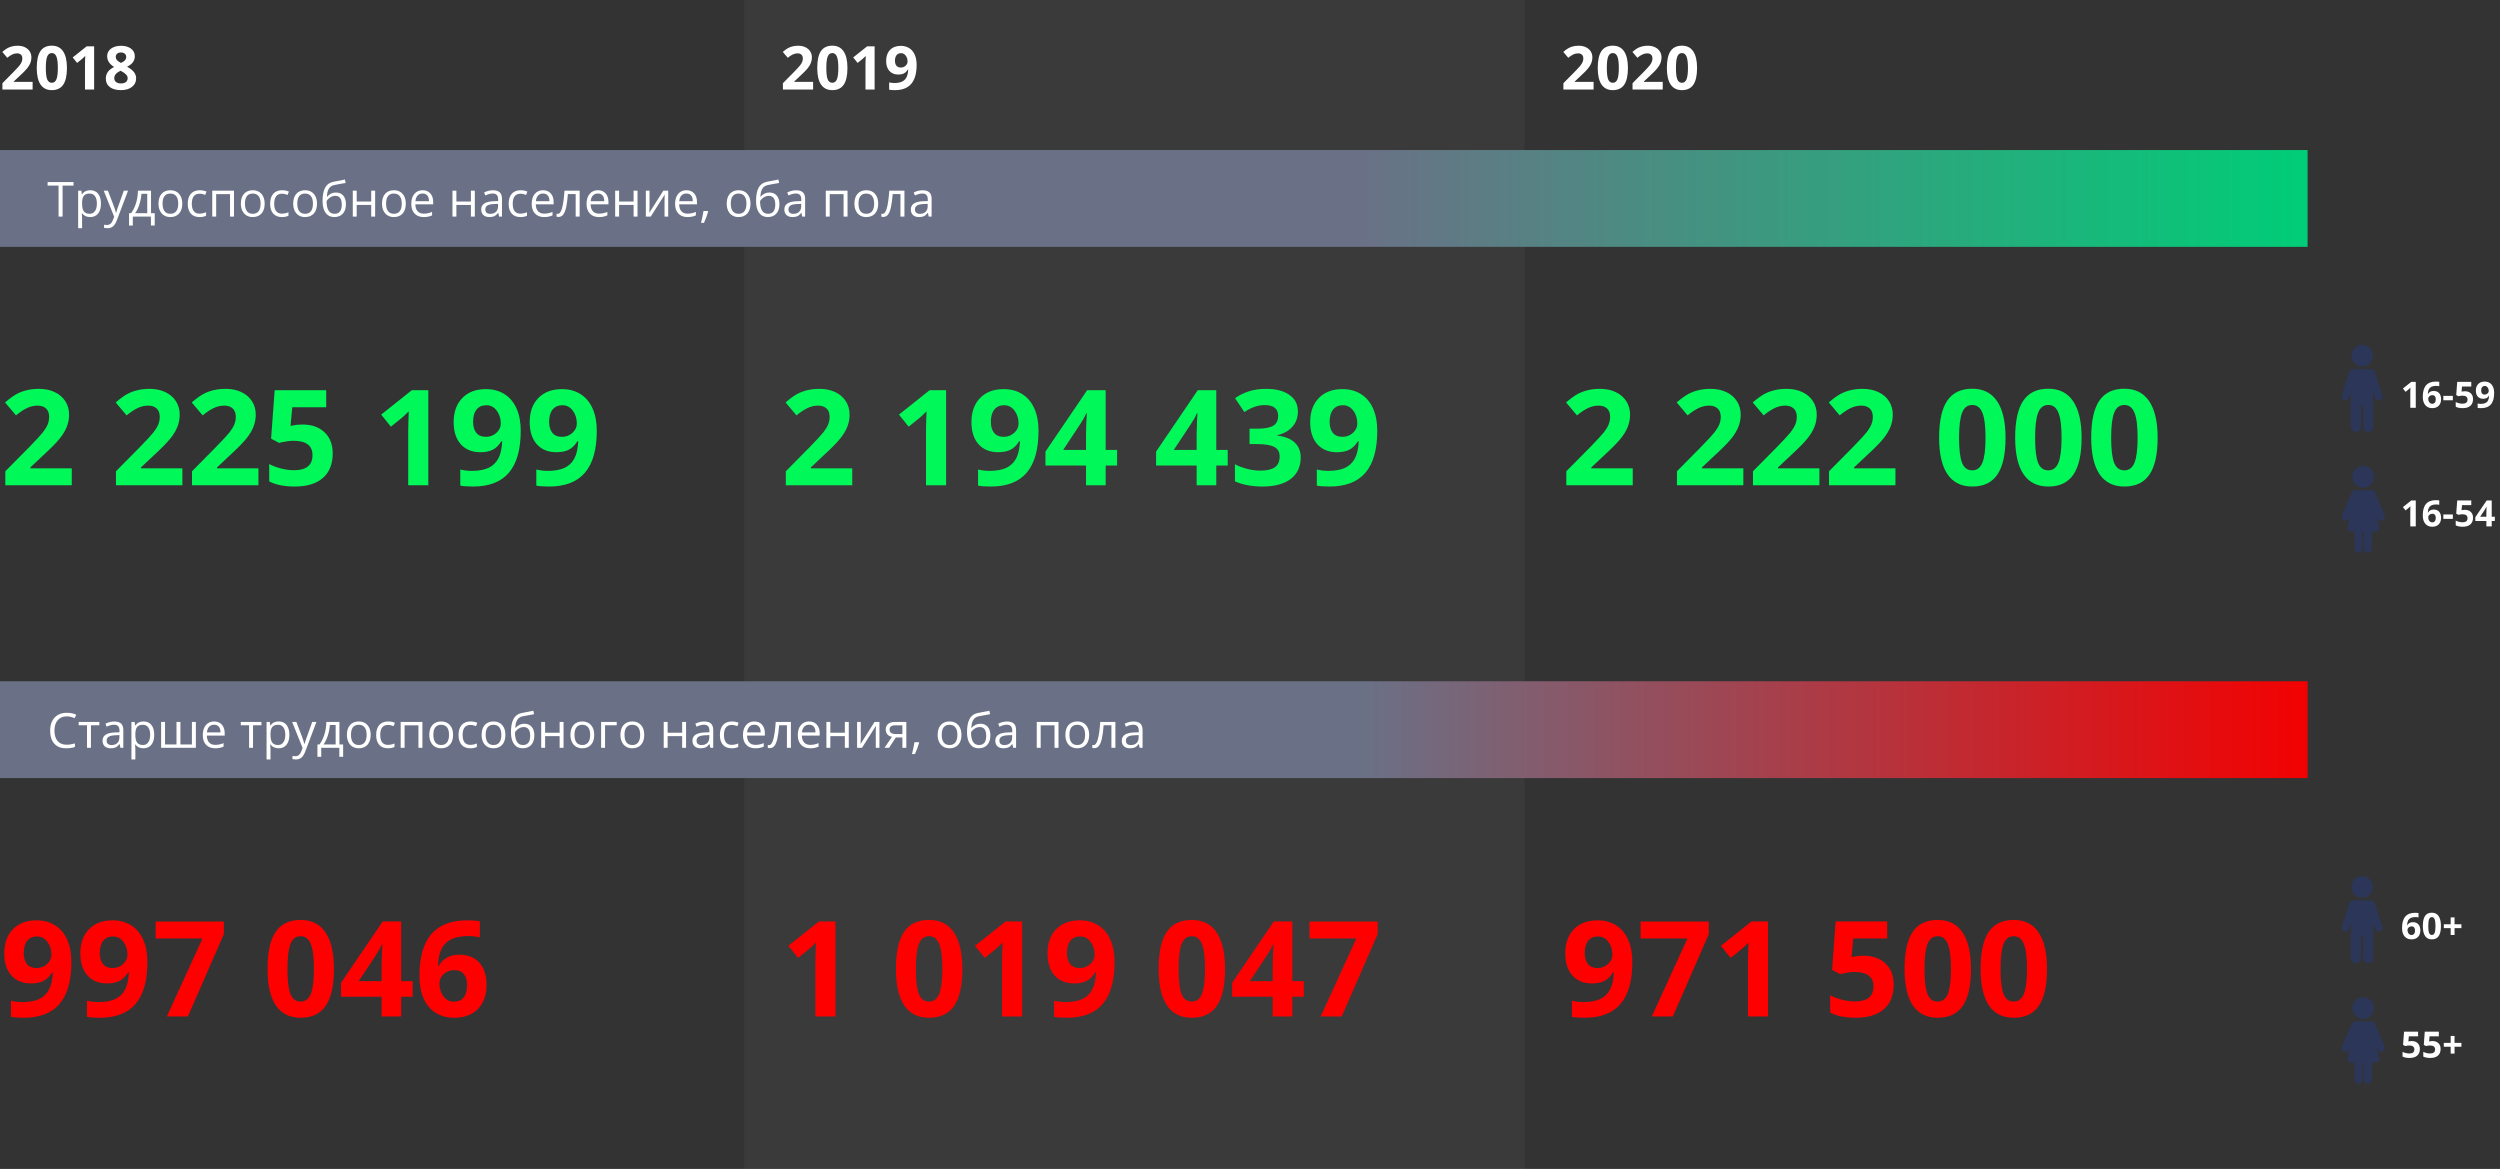 <svg width="2066" height="966" viewBox="0 0 2066 966" fill="none" xmlns="http://www.w3.org/2000/svg">
<rect x="0" y="0" width="2066" height="966" fill="#333333" stroke="none"/>
<rect x="615" width="645" height="966" fill="#C4C4C4" fill-opacity="0.05"/>
<line y1="164" x2="1907" y2="164" stroke="url(#paint0_linear)" stroke-width="80"/>
<line y1="603" x2="1907" y2="603" stroke="url(#paint1_linear)" stroke-width="80"/>
<path d="M51.715 179H48.395V153.395H39.352V150.445H60.758V153.395H51.715V179ZM74.547 179.391C73.154 179.391 71.878 179.137 70.719 178.629C69.573 178.108 68.609 177.314 67.828 176.246H67.594C67.75 177.496 67.828 178.681 67.828 179.801V188.609H64.586V157.594H67.223L67.672 160.523H67.828C68.662 159.352 69.632 158.505 70.738 157.984C71.845 157.464 73.115 157.203 74.547 157.203C77.385 157.203 79.573 158.173 81.109 160.113C82.659 162.053 83.434 164.775 83.434 168.277C83.434 171.793 82.646 174.527 81.07 176.48C79.508 178.421 77.333 179.391 74.547 179.391ZM74.078 159.957C71.891 159.957 70.309 160.562 69.332 161.773C68.356 162.984 67.854 164.911 67.828 167.555V168.277C67.828 171.285 68.329 173.44 69.332 174.742C70.335 176.031 71.943 176.676 74.156 176.676C76.005 176.676 77.451 175.927 78.492 174.43C79.547 172.932 80.074 170.868 80.074 168.238C80.074 165.569 79.547 163.525 78.492 162.105C77.451 160.673 75.979 159.957 74.078 159.957ZM85.719 157.594H89.195L93.883 169.801C94.912 172.587 95.549 174.599 95.797 175.836H95.953C96.122 175.172 96.474 174.039 97.008 172.438C97.555 170.823 99.326 165.875 102.32 157.594H105.797L96.598 181.969C95.686 184.378 94.618 186.083 93.394 187.086C92.184 188.102 90.693 188.609 88.922 188.609C87.932 188.609 86.956 188.499 85.992 188.277V185.68C86.708 185.836 87.509 185.914 88.394 185.914C90.621 185.914 92.21 184.664 93.16 182.164L94.352 179.117L85.719 157.594ZM127.867 186.402H124.723V179H109.762V186.402H106.637V176.207H108.316C110.061 173.837 111.428 171.057 112.418 167.867C113.408 164.677 113.922 161.253 113.961 157.594H124.801V176.207H127.867V186.402ZM121.676 176.207V160.152H116.871C116.702 163.043 116.142 165.973 115.191 168.941C114.254 171.897 113.082 174.319 111.676 176.207H121.676ZM150.641 168.277C150.641 171.767 149.762 174.495 148.004 176.461C146.246 178.414 143.818 179.391 140.719 179.391C138.805 179.391 137.105 178.941 135.621 178.043C134.137 177.145 132.991 175.855 132.184 174.176C131.376 172.496 130.973 170.53 130.973 168.277C130.973 164.788 131.845 162.073 133.59 160.133C135.335 158.18 137.757 157.203 140.855 157.203C143.85 157.203 146.227 158.199 147.984 160.191C149.755 162.184 150.641 164.879 150.641 168.277ZM134.332 168.277C134.332 171.012 134.879 173.095 135.973 174.527C137.066 175.96 138.674 176.676 140.797 176.676C142.919 176.676 144.527 175.966 145.621 174.547C146.728 173.115 147.281 171.025 147.281 168.277C147.281 165.556 146.728 163.492 145.621 162.086C144.527 160.667 142.906 159.957 140.758 159.957C138.635 159.957 137.034 160.654 135.953 162.047C134.872 163.44 134.332 165.517 134.332 168.277ZM164.898 179.391C161.799 179.391 159.397 178.44 157.691 176.539C155.999 174.625 155.152 171.923 155.152 168.434C155.152 164.853 156.012 162.086 157.73 160.133C159.462 158.18 161.923 157.203 165.113 157.203C166.142 157.203 167.171 157.314 168.199 157.535C169.228 157.757 170.035 158.017 170.621 158.316L169.625 161.07C168.909 160.784 168.128 160.549 167.281 160.367C166.435 160.172 165.686 160.074 165.035 160.074C160.686 160.074 158.512 162.848 158.512 168.395C158.512 171.025 159.039 173.043 160.094 174.449C161.161 175.855 162.737 176.559 164.82 176.559C166.604 176.559 168.434 176.174 170.309 175.406V178.277C168.876 179.02 167.073 179.391 164.898 179.391ZM178.648 179H175.406V157.594H193.375V179H190.094V160.406H178.648V179ZM218.727 168.277C218.727 171.767 217.848 174.495 216.09 176.461C214.332 178.414 211.904 179.391 208.805 179.391C206.891 179.391 205.191 178.941 203.707 178.043C202.223 177.145 201.077 175.855 200.27 174.176C199.462 172.496 199.059 170.53 199.059 168.277C199.059 164.788 199.931 162.073 201.676 160.133C203.421 158.18 205.842 157.203 208.941 157.203C211.936 157.203 214.312 158.199 216.07 160.191C217.841 162.184 218.727 164.879 218.727 168.277ZM202.418 168.277C202.418 171.012 202.965 173.095 204.059 174.527C205.152 175.96 206.76 176.676 208.883 176.676C211.005 176.676 212.613 175.966 213.707 174.547C214.814 173.115 215.367 171.025 215.367 168.277C215.367 165.556 214.814 163.492 213.707 162.086C212.613 160.667 210.992 159.957 208.844 159.957C206.721 159.957 205.12 160.654 204.039 162.047C202.958 163.44 202.418 165.517 202.418 168.277ZM232.984 179.391C229.885 179.391 227.483 178.44 225.777 176.539C224.085 174.625 223.238 171.923 223.238 168.434C223.238 164.853 224.098 162.086 225.816 160.133C227.548 158.18 230.009 157.203 233.199 157.203C234.228 157.203 235.257 157.314 236.285 157.535C237.314 157.757 238.121 158.017 238.707 158.316L237.711 161.07C236.995 160.784 236.214 160.549 235.367 160.367C234.521 160.172 233.772 160.074 233.121 160.074C228.772 160.074 226.598 162.848 226.598 168.395C226.598 171.025 227.125 173.043 228.18 174.449C229.247 175.855 230.823 176.559 232.906 176.559C234.69 176.559 236.52 176.174 238.395 175.406V178.277C236.962 179.02 235.159 179.391 232.984 179.391ZM261.969 168.277C261.969 171.767 261.09 174.495 259.332 176.461C257.574 178.414 255.146 179.391 252.047 179.391C250.133 179.391 248.434 178.941 246.949 178.043C245.465 177.145 244.319 175.855 243.512 174.176C242.704 172.496 242.301 170.53 242.301 168.277C242.301 164.788 243.173 162.073 244.918 160.133C246.663 158.18 249.085 157.203 252.184 157.203C255.178 157.203 257.555 158.199 259.312 160.191C261.083 162.184 261.969 164.879 261.969 168.277ZM245.66 168.277C245.66 171.012 246.207 173.095 247.301 174.527C248.395 175.96 250.003 176.676 252.125 176.676C254.247 176.676 255.855 175.966 256.949 174.547C258.056 173.115 258.609 171.025 258.609 168.277C258.609 165.556 258.056 163.492 256.949 162.086C255.855 160.667 254.234 159.957 252.086 159.957C249.964 159.957 248.362 160.654 247.281 162.047C246.201 163.44 245.66 165.517 245.66 168.277ZM266.559 166.168C266.559 161.48 267.249 157.828 268.629 155.211C270.009 152.581 272.197 150.94 275.191 150.289C278.915 149.495 282.197 148.85 285.035 148.355L285.641 151.207C281.122 151.962 277.893 152.561 275.953 153.004C274.065 153.434 272.646 154.449 271.695 156.051C270.758 157.652 270.243 159.833 270.152 162.594H270.387C271.194 161.5 272.236 160.641 273.512 160.016C274.788 159.391 276.122 159.078 277.516 159.078C280.146 159.078 282.197 159.931 283.668 161.637C285.139 163.342 285.875 165.706 285.875 168.727C285.875 172.073 285.022 174.69 283.316 176.578C281.611 178.453 279.234 179.391 276.188 179.391C273.18 179.391 270.823 178.238 269.117 175.934C267.411 173.629 266.559 170.374 266.559 166.168ZM276.48 176.676C280.452 176.676 282.438 174.143 282.438 169.078C282.438 164.247 280.634 161.832 277.027 161.832C276.038 161.832 275.081 162.04 274.156 162.457C273.245 162.861 272.405 163.401 271.637 164.078C270.882 164.755 270.296 165.452 269.879 166.168C269.879 169.592 270.419 172.203 271.5 174C272.581 175.784 274.241 176.676 276.48 176.676ZM294.781 157.594V166.559H306.773V157.594H310.016V179H306.773V169.352H294.781V179H291.539V157.594H294.781ZM335.367 168.277C335.367 171.767 334.488 174.495 332.73 176.461C330.973 178.414 328.544 179.391 325.445 179.391C323.531 179.391 321.832 178.941 320.348 178.043C318.863 177.145 317.717 175.855 316.91 174.176C316.103 172.496 315.699 170.53 315.699 168.277C315.699 164.788 316.572 162.073 318.316 160.133C320.061 158.18 322.483 157.203 325.582 157.203C328.577 157.203 330.953 158.199 332.711 160.191C334.482 162.184 335.367 164.879 335.367 168.277ZM319.059 168.277C319.059 171.012 319.605 173.095 320.699 174.527C321.793 175.96 323.401 176.676 325.523 176.676C327.646 176.676 329.254 175.966 330.348 174.547C331.454 173.115 332.008 171.025 332.008 168.277C332.008 165.556 331.454 163.492 330.348 162.086C329.254 160.667 327.633 159.957 325.484 159.957C323.362 159.957 321.76 160.654 320.68 162.047C319.599 163.44 319.059 165.517 319.059 168.277ZM350.113 179.391C346.949 179.391 344.449 178.427 342.613 176.5C340.79 174.573 339.879 171.897 339.879 168.473C339.879 165.022 340.725 162.281 342.418 160.25C344.124 158.219 346.409 157.203 349.273 157.203C351.956 157.203 354.078 158.089 355.641 159.859C357.203 161.617 357.984 163.941 357.984 166.832V168.883H343.238C343.303 171.396 343.935 173.303 345.133 174.605C346.344 175.908 348.043 176.559 350.23 176.559C352.535 176.559 354.814 176.077 357.066 175.113V178.004C355.921 178.499 354.833 178.85 353.805 179.059C352.789 179.28 351.559 179.391 350.113 179.391ZM349.234 159.918C347.516 159.918 346.142 160.478 345.113 161.598C344.098 162.717 343.499 164.267 343.316 166.246H354.508C354.508 164.202 354.052 162.639 353.141 161.559C352.229 160.465 350.927 159.918 349.234 159.918ZM377.164 157.594V166.559H389.156V157.594H392.398V179H389.156V169.352H377.164V179H373.922V157.594H377.164ZM412.438 179L411.793 175.953H411.637C410.569 177.294 409.501 178.206 408.434 178.688C407.379 179.156 406.057 179.391 404.469 179.391C402.346 179.391 400.68 178.844 399.469 177.75C398.271 176.656 397.672 175.1 397.672 173.082C397.672 168.759 401.129 166.493 408.043 166.285L411.676 166.168V164.84C411.676 163.16 411.311 161.923 410.582 161.129C409.866 160.322 408.714 159.918 407.125 159.918C405.341 159.918 403.323 160.465 401.07 161.559L400.074 159.078C401.129 158.505 402.281 158.056 403.531 157.73C404.794 157.405 406.057 157.242 407.32 157.242C409.872 157.242 411.76 157.809 412.984 158.941C414.221 160.074 414.84 161.891 414.84 164.391V179H412.438ZM405.113 176.715C407.132 176.715 408.714 176.161 409.859 175.055C411.018 173.948 411.598 172.398 411.598 170.406V168.473L408.355 168.609C405.777 168.701 403.915 169.104 402.77 169.82C401.637 170.523 401.07 171.624 401.07 173.121C401.07 174.293 401.422 175.185 402.125 175.797C402.841 176.409 403.837 176.715 405.113 176.715ZM430.094 179.391C426.995 179.391 424.592 178.44 422.887 176.539C421.194 174.625 420.348 171.923 420.348 168.434C420.348 164.853 421.207 162.086 422.926 160.133C424.658 158.18 427.118 157.203 430.309 157.203C431.337 157.203 432.366 157.314 433.395 157.535C434.423 157.757 435.23 158.017 435.816 158.316L434.82 161.07C434.104 160.784 433.323 160.549 432.477 160.367C431.63 160.172 430.882 160.074 430.23 160.074C425.882 160.074 423.707 162.848 423.707 168.395C423.707 171.025 424.234 173.043 425.289 174.449C426.357 175.855 427.932 176.559 430.016 176.559C431.799 176.559 433.629 176.174 435.504 175.406V178.277C434.072 179.02 432.268 179.391 430.094 179.391ZM449.645 179.391C446.48 179.391 443.98 178.427 442.145 176.5C440.322 174.573 439.41 171.897 439.41 168.473C439.41 165.022 440.257 162.281 441.949 160.25C443.655 158.219 445.94 157.203 448.805 157.203C451.487 157.203 453.609 158.089 455.172 159.859C456.734 161.617 457.516 163.941 457.516 166.832V168.883H442.77C442.835 171.396 443.466 173.303 444.664 174.605C445.875 175.908 447.574 176.559 449.762 176.559C452.066 176.559 454.345 176.077 456.598 175.113V178.004C455.452 178.499 454.365 178.85 453.336 179.059C452.32 179.28 451.09 179.391 449.645 179.391ZM448.766 159.918C447.047 159.918 445.673 160.478 444.645 161.598C443.629 162.717 443.03 164.267 442.848 166.246H454.039C454.039 164.202 453.583 162.639 452.672 161.559C451.76 160.465 450.458 159.918 448.766 159.918ZM479.02 179H475.738V160.367H469.312C468.961 165.003 468.473 168.681 467.848 171.402C467.223 174.124 466.409 176.116 465.406 177.379C464.417 178.642 463.154 179.273 461.617 179.273C460.914 179.273 460.354 179.195 459.938 179.039V176.637C460.224 176.715 460.549 176.754 460.914 176.754C462.411 176.754 463.603 175.172 464.488 172.008C465.374 168.844 466.044 164.039 466.5 157.594H479.02V179ZM494.957 179.391C491.793 179.391 489.293 178.427 487.457 176.5C485.634 174.573 484.723 171.897 484.723 168.473C484.723 165.022 485.569 162.281 487.262 160.25C488.967 158.219 491.253 157.203 494.117 157.203C496.799 157.203 498.922 158.089 500.484 159.859C502.047 161.617 502.828 163.941 502.828 166.832V168.883H488.082C488.147 171.396 488.779 173.303 489.977 174.605C491.188 175.908 492.887 176.559 495.074 176.559C497.379 176.559 499.658 176.077 501.91 175.113V178.004C500.764 178.499 499.677 178.85 498.648 179.059C497.633 179.28 496.402 179.391 494.957 179.391ZM494.078 159.918C492.359 159.918 490.986 160.478 489.957 161.598C488.941 162.717 488.342 164.267 488.16 166.246H499.352C499.352 164.202 498.896 162.639 497.984 161.559C497.073 160.465 495.771 159.918 494.078 159.918ZM511.617 157.594V166.559H523.609V157.594H526.852V179H523.609V169.352H511.617V179H508.375V157.594H511.617ZM536.773 157.594V171.168L536.637 174.723L536.578 175.836L548.16 157.594H552.203V179H549.176V165.914L549.234 163.336L549.332 160.797L537.77 179H533.727V157.594H536.773ZM568.121 179.391C564.957 179.391 562.457 178.427 560.621 176.5C558.798 174.573 557.887 171.897 557.887 168.473C557.887 165.022 558.733 162.281 560.426 160.25C562.132 158.219 564.417 157.203 567.281 157.203C569.964 157.203 572.086 158.089 573.648 159.859C575.211 161.617 575.992 163.941 575.992 166.832V168.883H561.246C561.311 171.396 561.943 173.303 563.141 174.605C564.352 175.908 566.051 176.559 568.238 176.559C570.543 176.559 572.822 176.077 575.074 175.113V178.004C573.928 178.499 572.841 178.85 571.812 179.059C570.797 179.28 569.566 179.391 568.121 179.391ZM567.242 159.918C565.523 159.918 564.15 160.478 563.121 161.598C562.105 162.717 561.507 164.267 561.324 166.246H572.516C572.516 164.202 572.06 162.639 571.148 161.559C570.237 160.465 568.935 159.918 567.242 159.918ZM584.938 174.352L585.23 174.801C584.892 176.103 584.404 177.613 583.766 179.332C583.128 181.064 582.464 182.672 581.773 184.156H579.332C579.684 182.802 580.068 181.129 580.484 179.137C580.914 177.145 581.214 175.549 581.383 174.352H584.938ZM620.211 168.277C620.211 171.767 619.332 174.495 617.574 176.461C615.816 178.414 613.388 179.391 610.289 179.391C608.375 179.391 606.676 178.941 605.191 178.043C603.707 177.145 602.561 175.855 601.754 174.176C600.947 172.496 600.543 170.53 600.543 168.277C600.543 164.788 601.415 162.073 603.16 160.133C604.905 158.18 607.327 157.203 610.426 157.203C613.421 157.203 615.797 158.199 617.555 160.191C619.326 162.184 620.211 164.879 620.211 168.277ZM603.902 168.277C603.902 171.012 604.449 173.095 605.543 174.527C606.637 175.96 608.245 176.676 610.367 176.676C612.49 176.676 614.098 175.966 615.191 174.547C616.298 173.115 616.852 171.025 616.852 168.277C616.852 165.556 616.298 163.492 615.191 162.086C614.098 160.667 612.477 159.957 610.328 159.957C608.206 159.957 606.604 160.654 605.523 162.047C604.443 163.44 603.902 165.517 603.902 168.277ZM624.801 166.168C624.801 161.48 625.491 157.828 626.871 155.211C628.251 152.581 630.439 150.94 633.434 150.289C637.158 149.495 640.439 148.85 643.277 148.355L643.883 151.207C639.365 151.962 636.135 152.561 634.195 153.004C632.307 153.434 630.888 154.449 629.938 156.051C629 157.652 628.486 159.833 628.395 162.594H628.629C629.436 161.5 630.478 160.641 631.754 160.016C633.03 159.391 634.365 159.078 635.758 159.078C638.388 159.078 640.439 159.931 641.91 161.637C643.382 163.342 644.117 165.706 644.117 168.727C644.117 172.073 643.264 174.69 641.559 176.578C639.853 178.453 637.477 179.391 634.43 179.391C631.422 179.391 629.065 178.238 627.359 175.934C625.654 173.629 624.801 170.374 624.801 166.168ZM634.723 176.676C638.694 176.676 640.68 174.143 640.68 169.078C640.68 164.247 638.876 161.832 635.27 161.832C634.28 161.832 633.323 162.04 632.398 162.457C631.487 162.861 630.647 163.401 629.879 164.078C629.124 164.755 628.538 165.452 628.121 166.168C628.121 169.592 628.661 172.203 629.742 174C630.823 175.784 632.483 176.676 634.723 176.676ZM662.945 179L662.301 175.953H662.145C661.077 177.294 660.009 178.206 658.941 178.688C657.887 179.156 656.565 179.391 654.977 179.391C652.854 179.391 651.188 178.844 649.977 177.75C648.779 176.656 648.18 175.1 648.18 173.082C648.18 168.759 651.637 166.493 658.551 166.285L662.184 166.168V164.84C662.184 163.16 661.819 161.923 661.09 161.129C660.374 160.322 659.221 159.918 657.633 159.918C655.849 159.918 653.831 160.465 651.578 161.559L650.582 159.078C651.637 158.505 652.789 158.056 654.039 157.73C655.302 157.405 656.565 157.242 657.828 157.242C660.38 157.242 662.268 157.809 663.492 158.941C664.729 160.074 665.348 161.891 665.348 164.391V179H662.945ZM655.621 176.715C657.639 176.715 659.221 176.161 660.367 175.055C661.526 173.948 662.105 172.398 662.105 170.406V168.473L658.863 168.609C656.285 168.701 654.423 169.104 653.277 169.82C652.145 170.523 651.578 171.624 651.578 173.121C651.578 174.293 651.93 175.185 652.633 175.797C653.349 176.409 654.345 176.715 655.621 176.715ZM685.68 179H682.438V157.594H700.406V179H697.125V160.406H685.68V179ZM725.758 168.277C725.758 171.767 724.879 174.495 723.121 176.461C721.363 178.414 718.935 179.391 715.836 179.391C713.922 179.391 712.223 178.941 710.738 178.043C709.254 177.145 708.108 175.855 707.301 174.176C706.493 172.496 706.09 170.53 706.09 168.277C706.09 164.788 706.962 162.073 708.707 160.133C710.452 158.18 712.874 157.203 715.973 157.203C718.967 157.203 721.344 158.199 723.102 160.191C724.872 162.184 725.758 164.879 725.758 168.277ZM709.449 168.277C709.449 171.012 709.996 173.095 711.09 174.527C712.184 175.96 713.792 176.676 715.914 176.676C718.036 176.676 719.645 175.966 720.738 174.547C721.845 173.115 722.398 171.025 722.398 168.277C722.398 165.556 721.845 163.492 720.738 162.086C719.645 160.667 718.023 159.957 715.875 159.957C713.753 159.957 712.151 160.654 711.07 162.047C709.99 163.44 709.449 165.517 709.449 168.277ZM747.418 179H744.137V160.367H737.711C737.359 165.003 736.871 168.681 736.246 171.402C735.621 174.124 734.807 176.116 733.805 177.379C732.815 178.642 731.552 179.273 730.016 179.273C729.312 179.273 728.753 179.195 728.336 179.039V176.637C728.622 176.715 728.948 176.754 729.312 176.754C730.81 176.754 732.001 175.172 732.887 172.008C733.772 168.844 734.443 164.039 734.898 157.594H747.418V179ZM767.477 179L766.832 175.953H766.676C765.608 177.294 764.54 178.206 763.473 178.688C762.418 179.156 761.096 179.391 759.508 179.391C757.385 179.391 755.719 178.844 754.508 177.75C753.31 176.656 752.711 175.1 752.711 173.082C752.711 168.759 756.168 166.493 763.082 166.285L766.715 166.168V164.84C766.715 163.16 766.35 161.923 765.621 161.129C764.905 160.322 763.753 159.918 762.164 159.918C760.38 159.918 758.362 160.465 756.109 161.559L755.113 159.078C756.168 158.505 757.32 158.056 758.57 157.73C759.833 157.405 761.096 157.242 762.359 157.242C764.911 157.242 766.799 157.809 768.023 158.941C769.26 160.074 769.879 161.891 769.879 164.391V179H767.477ZM760.152 176.715C762.171 176.715 763.753 176.161 764.898 175.055C766.057 173.948 766.637 172.398 766.637 170.406V168.473L763.395 168.609C760.816 168.701 758.954 169.104 757.809 169.82C756.676 170.523 756.109 171.624 756.109 173.121C756.109 174.293 756.461 175.185 757.164 175.797C757.88 176.409 758.876 176.715 760.152 176.715Z" fill="white"/>
<path d="M55.152 592.004C52.014 592.004 49.534 593.052 47.711 595.148C45.901 597.232 44.996 600.09 44.996 603.723C44.996 607.46 45.868 610.35 47.613 612.395C49.371 614.426 51.871 615.441 55.113 615.441C57.105 615.441 59.378 615.083 61.93 614.367V617.277C59.95 618.02 57.509 618.391 54.605 618.391C50.4 618.391 47.151 617.115 44.859 614.562C42.581 612.01 41.441 608.384 41.441 603.684C41.441 600.741 41.988 598.163 43.082 595.949C44.189 593.736 45.777 592.03 47.848 590.832C49.931 589.634 52.379 589.035 55.191 589.035C58.186 589.035 60.803 589.582 63.043 590.676L61.637 593.527C59.475 592.512 57.314 592.004 55.152 592.004ZM82.106 599.367H75.152V618H71.91V599.367H65.035V596.594H82.106V599.367ZM99.508 618L98.863 614.953H98.707C97.639 616.294 96.572 617.206 95.504 617.688C94.449 618.156 93.128 618.391 91.539 618.391C89.417 618.391 87.75 617.844 86.539 616.75C85.341 615.656 84.742 614.1 84.742 612.082C84.742 607.759 88.199 605.493 95.113 605.285L98.746 605.168V603.84C98.746 602.16 98.382 600.923 97.652 600.129C96.936 599.322 95.784 598.918 94.195 598.918C92.412 598.918 90.393 599.465 88.141 600.559L87.144 598.078C88.199 597.505 89.352 597.056 90.602 596.73C91.865 596.405 93.128 596.242 94.391 596.242C96.943 596.242 98.831 596.809 100.055 597.941C101.292 599.074 101.91 600.891 101.91 603.391V618H99.508ZM92.184 615.715C94.202 615.715 95.784 615.161 96.93 614.055C98.088 612.948 98.668 611.398 98.668 609.406V607.473L95.426 607.609C92.848 607.701 90.986 608.104 89.84 608.82C88.707 609.523 88.141 610.624 88.141 612.121C88.141 613.293 88.492 614.185 89.195 614.797C89.912 615.409 90.908 615.715 92.184 615.715ZM118.57 618.391C117.177 618.391 115.901 618.137 114.742 617.629C113.596 617.108 112.633 616.314 111.852 615.246H111.617C111.773 616.496 111.852 617.681 111.852 618.801V627.609H108.609V596.594H111.246L111.695 599.523H111.852C112.685 598.352 113.655 597.505 114.762 596.984C115.868 596.464 117.138 596.203 118.57 596.203C121.409 596.203 123.596 597.173 125.133 599.113C126.682 601.053 127.457 603.775 127.457 607.277C127.457 610.793 126.669 613.527 125.094 615.48C123.531 617.421 121.357 618.391 118.57 618.391ZM118.102 598.957C115.914 598.957 114.332 599.562 113.355 600.773C112.379 601.984 111.878 603.911 111.852 606.555V607.277C111.852 610.285 112.353 612.44 113.355 613.742C114.358 615.031 115.966 615.676 118.18 615.676C120.029 615.676 121.474 614.927 122.516 613.43C123.57 611.932 124.098 609.868 124.098 607.238C124.098 604.569 123.57 602.525 122.516 601.105C121.474 599.673 120.003 598.957 118.102 598.957ZM149.098 615.207H158.59V596.594H161.871V618H133.141V596.594H136.383V615.207H145.855V596.594H149.098V615.207ZM177.809 618.391C174.645 618.391 172.145 617.427 170.309 615.5C168.486 613.573 167.574 610.897 167.574 607.473C167.574 604.022 168.421 601.281 170.113 599.25C171.819 597.219 174.104 596.203 176.969 596.203C179.651 596.203 181.773 597.089 183.336 598.859C184.898 600.617 185.68 602.941 185.68 605.832V607.883H170.934C170.999 610.396 171.63 612.303 172.828 613.605C174.039 614.908 175.738 615.559 177.926 615.559C180.23 615.559 182.509 615.077 184.762 614.113V617.004C183.616 617.499 182.529 617.85 181.5 618.059C180.484 618.28 179.254 618.391 177.809 618.391ZM176.93 598.918C175.211 598.918 173.837 599.478 172.809 600.598C171.793 601.717 171.194 603.267 171.012 605.246H182.203C182.203 603.202 181.747 601.639 180.836 600.559C179.924 599.465 178.622 598.918 176.93 598.918ZM216.051 599.367H209.098V618H205.855V599.367H198.98V596.594H216.051V599.367ZM230.25 618.391C228.857 618.391 227.581 618.137 226.422 617.629C225.276 617.108 224.312 616.314 223.531 615.246H223.297C223.453 616.496 223.531 617.681 223.531 618.801V627.609H220.289V596.594H222.926L223.375 599.523H223.531C224.365 598.352 225.335 597.505 226.441 596.984C227.548 596.464 228.818 596.203 230.25 596.203C233.089 596.203 235.276 597.173 236.812 599.113C238.362 601.053 239.137 603.775 239.137 607.277C239.137 610.793 238.349 613.527 236.773 615.48C235.211 617.421 233.036 618.391 230.25 618.391ZM229.781 598.957C227.594 598.957 226.012 599.562 225.035 600.773C224.059 601.984 223.557 603.911 223.531 606.555V607.277C223.531 610.285 224.033 612.44 225.035 613.742C226.038 615.031 227.646 615.676 229.859 615.676C231.708 615.676 233.154 614.927 234.195 613.43C235.25 611.932 235.777 609.868 235.777 607.238C235.777 604.569 235.25 602.525 234.195 601.105C233.154 599.673 231.682 598.957 229.781 598.957ZM241.422 596.594H244.898L249.586 608.801C250.615 611.587 251.253 613.599 251.5 614.836H251.656C251.826 614.172 252.177 613.039 252.711 611.438C253.258 609.823 255.029 604.875 258.023 596.594H261.5L252.301 620.969C251.389 623.378 250.322 625.083 249.098 626.086C247.887 627.102 246.396 627.609 244.625 627.609C243.635 627.609 242.659 627.499 241.695 627.277V624.68C242.411 624.836 243.212 624.914 244.098 624.914C246.324 624.914 247.913 623.664 248.863 621.164L250.055 618.117L241.422 596.594ZM283.57 625.402H280.426V618H265.465V625.402H262.34V615.207H264.02C265.764 612.837 267.132 610.057 268.121 606.867C269.111 603.677 269.625 600.253 269.664 596.594H280.504V615.207H283.57V625.402ZM277.379 615.207V599.152H272.574C272.405 602.043 271.845 604.973 270.895 607.941C269.957 610.897 268.785 613.319 267.379 615.207H277.379ZM306.344 607.277C306.344 610.767 305.465 613.495 303.707 615.461C301.949 617.414 299.521 618.391 296.422 618.391C294.508 618.391 292.809 617.941 291.324 617.043C289.84 616.145 288.694 614.855 287.887 613.176C287.079 611.496 286.676 609.53 286.676 607.277C286.676 603.788 287.548 601.073 289.293 599.133C291.038 597.18 293.46 596.203 296.559 596.203C299.553 596.203 301.93 597.199 303.688 599.191C305.458 601.184 306.344 603.879 306.344 607.277ZM290.035 607.277C290.035 610.012 290.582 612.095 291.676 613.527C292.77 614.96 294.378 615.676 296.5 615.676C298.622 615.676 300.23 614.966 301.324 613.547C302.431 612.115 302.984 610.025 302.984 607.277C302.984 604.556 302.431 602.492 301.324 601.086C300.23 599.667 298.609 598.957 296.461 598.957C294.339 598.957 292.737 599.654 291.656 601.047C290.576 602.44 290.035 604.517 290.035 607.277ZM320.602 618.391C317.503 618.391 315.1 617.44 313.395 615.539C311.702 613.625 310.855 610.923 310.855 607.434C310.855 603.853 311.715 601.086 313.434 599.133C315.165 597.18 317.626 596.203 320.816 596.203C321.845 596.203 322.874 596.314 323.902 596.535C324.931 596.757 325.738 597.017 326.324 597.316L325.328 600.07C324.612 599.784 323.831 599.549 322.984 599.367C322.138 599.172 321.389 599.074 320.738 599.074C316.389 599.074 314.215 601.848 314.215 607.395C314.215 610.025 314.742 612.043 315.797 613.449C316.865 614.855 318.44 615.559 320.523 615.559C322.307 615.559 324.137 615.174 326.012 614.406V617.277C324.579 618.02 322.776 618.391 320.602 618.391ZM334.352 618H331.109V596.594H349.078V618H345.797V599.406H334.352V618ZM374.43 607.277C374.43 610.767 373.551 613.495 371.793 615.461C370.035 617.414 367.607 618.391 364.508 618.391C362.594 618.391 360.895 617.941 359.41 617.043C357.926 616.145 356.78 614.855 355.973 613.176C355.165 611.496 354.762 609.53 354.762 607.277C354.762 603.788 355.634 601.073 357.379 599.133C359.124 597.18 361.546 596.203 364.645 596.203C367.639 596.203 370.016 597.199 371.773 599.191C373.544 601.184 374.43 603.879 374.43 607.277ZM358.121 607.277C358.121 610.012 358.668 612.095 359.762 613.527C360.855 614.96 362.464 615.676 364.586 615.676C366.708 615.676 368.316 614.966 369.41 613.547C370.517 612.115 371.07 610.025 371.07 607.277C371.07 604.556 370.517 602.492 369.41 601.086C368.316 599.667 366.695 598.957 364.547 598.957C362.424 598.957 360.823 599.654 359.742 601.047C358.661 602.44 358.121 604.517 358.121 607.277ZM388.688 618.391C385.589 618.391 383.186 617.44 381.48 615.539C379.788 613.625 378.941 610.923 378.941 607.434C378.941 603.853 379.801 601.086 381.52 599.133C383.251 597.18 385.712 596.203 388.902 596.203C389.931 596.203 390.96 596.314 391.988 596.535C393.017 596.757 393.824 597.017 394.41 597.316L393.414 600.07C392.698 599.784 391.917 599.549 391.07 599.367C390.224 599.172 389.475 599.074 388.824 599.074C384.475 599.074 382.301 601.848 382.301 607.395C382.301 610.025 382.828 612.043 383.883 613.449C384.951 614.855 386.526 615.559 388.609 615.559C390.393 615.559 392.223 615.174 394.098 614.406V617.277C392.665 618.02 390.862 618.391 388.688 618.391ZM417.672 607.277C417.672 610.767 416.793 613.495 415.035 615.461C413.277 617.414 410.849 618.391 407.75 618.391C405.836 618.391 404.137 617.941 402.652 617.043C401.168 616.145 400.022 614.855 399.215 613.176C398.408 611.496 398.004 609.53 398.004 607.277C398.004 603.788 398.876 601.073 400.621 599.133C402.366 597.18 404.788 596.203 407.887 596.203C410.882 596.203 413.258 597.199 415.016 599.191C416.786 601.184 417.672 603.879 417.672 607.277ZM401.363 607.277C401.363 610.012 401.91 612.095 403.004 613.527C404.098 614.96 405.706 615.676 407.828 615.676C409.951 615.676 411.559 614.966 412.652 613.547C413.759 612.115 414.312 610.025 414.312 607.277C414.312 604.556 413.759 602.492 412.652 601.086C411.559 599.667 409.938 598.957 407.789 598.957C405.667 598.957 404.065 599.654 402.984 601.047C401.904 602.44 401.363 604.517 401.363 607.277ZM422.262 605.168C422.262 600.48 422.952 596.828 424.332 594.211C425.712 591.581 427.9 589.94 430.895 589.289C434.618 588.495 437.9 587.85 440.738 587.355L441.344 590.207C436.826 590.962 433.596 591.561 431.656 592.004C429.768 592.434 428.349 593.449 427.398 595.051C426.461 596.652 425.947 598.833 425.855 601.594H426.09C426.897 600.5 427.939 599.641 429.215 599.016C430.491 598.391 431.826 598.078 433.219 598.078C435.849 598.078 437.9 598.931 439.371 600.637C440.842 602.342 441.578 604.706 441.578 607.727C441.578 611.073 440.725 613.69 439.02 615.578C437.314 617.453 434.938 618.391 431.891 618.391C428.883 618.391 426.526 617.238 424.82 614.934C423.115 612.629 422.262 609.374 422.262 605.168ZM432.184 615.676C436.155 615.676 438.141 613.143 438.141 608.078C438.141 603.247 436.337 600.832 432.73 600.832C431.741 600.832 430.784 601.04 429.859 601.457C428.948 601.861 428.108 602.401 427.34 603.078C426.585 603.755 425.999 604.452 425.582 605.168C425.582 608.592 426.122 611.203 427.203 613C428.284 614.784 429.944 615.676 432.184 615.676ZM450.484 596.594V605.559H462.477V596.594H465.719V618H462.477V608.352H450.484V618H447.242V596.594H450.484ZM491.07 607.277C491.07 610.767 490.191 613.495 488.434 615.461C486.676 617.414 484.247 618.391 481.148 618.391C479.234 618.391 477.535 617.941 476.051 617.043C474.566 616.145 473.421 614.855 472.613 613.176C471.806 611.496 471.402 609.53 471.402 607.277C471.402 603.788 472.275 601.073 474.02 599.133C475.764 597.18 478.186 596.203 481.285 596.203C484.28 596.203 486.656 597.199 488.414 599.191C490.185 601.184 491.07 603.879 491.07 607.277ZM474.762 607.277C474.762 610.012 475.309 612.095 476.402 613.527C477.496 614.96 479.104 615.676 481.227 615.676C483.349 615.676 484.957 614.966 486.051 613.547C487.158 612.115 487.711 610.025 487.711 607.277C487.711 604.556 487.158 602.492 486.051 601.086C484.957 599.667 483.336 598.957 481.188 598.957C479.065 598.957 477.464 599.654 476.383 601.047C475.302 602.44 474.762 604.517 474.762 607.277ZM509.664 599.367H500.016V618H496.773V596.594H509.664V599.367ZM532.398 607.277C532.398 610.767 531.52 613.495 529.762 615.461C528.004 617.414 525.576 618.391 522.477 618.391C520.562 618.391 518.863 617.941 517.379 617.043C515.895 616.145 514.749 614.855 513.941 613.176C513.134 611.496 512.73 609.53 512.73 607.277C512.73 603.788 513.603 601.073 515.348 599.133C517.092 597.18 519.514 596.203 522.613 596.203C525.608 596.203 527.984 597.199 529.742 599.191C531.513 601.184 532.398 603.879 532.398 607.277ZM516.09 607.277C516.09 610.012 516.637 612.095 517.73 613.527C518.824 614.96 520.432 615.676 522.555 615.676C524.677 615.676 526.285 614.966 527.379 613.547C528.486 612.115 529.039 610.025 529.039 607.277C529.039 604.556 528.486 602.492 527.379 601.086C526.285 599.667 524.664 598.957 522.516 598.957C520.393 598.957 518.792 599.654 517.711 601.047C516.63 602.44 516.09 604.517 516.09 607.277ZM551.734 596.594V605.559H563.727V596.594H566.969V618H563.727V608.352H551.734V618H548.492V596.594H551.734ZM587.008 618L586.363 614.953H586.207C585.139 616.294 584.072 617.206 583.004 617.688C581.949 618.156 580.628 618.391 579.039 618.391C576.917 618.391 575.25 617.844 574.039 616.75C572.841 615.656 572.242 614.1 572.242 612.082C572.242 607.759 575.699 605.493 582.613 605.285L586.246 605.168V603.84C586.246 602.16 585.882 600.923 585.152 600.129C584.436 599.322 583.284 598.918 581.695 598.918C579.911 598.918 577.893 599.465 575.641 600.559L574.645 598.078C575.699 597.505 576.852 597.056 578.102 596.73C579.365 596.405 580.628 596.242 581.891 596.242C584.443 596.242 586.331 596.809 587.555 597.941C588.792 599.074 589.41 600.891 589.41 603.391V618H587.008ZM579.684 615.715C581.702 615.715 583.284 615.161 584.43 614.055C585.589 612.948 586.168 611.398 586.168 609.406V607.473L582.926 607.609C580.348 607.701 578.486 608.104 577.34 608.82C576.207 609.523 575.641 610.624 575.641 612.121C575.641 613.293 575.992 614.185 576.695 614.797C577.411 615.409 578.408 615.715 579.684 615.715ZM604.664 618.391C601.565 618.391 599.163 617.44 597.457 615.539C595.764 613.625 594.918 610.923 594.918 607.434C594.918 603.853 595.777 601.086 597.496 599.133C599.228 597.18 601.689 596.203 604.879 596.203C605.908 596.203 606.936 596.314 607.965 596.535C608.993 596.757 609.801 597.017 610.387 597.316L609.391 600.07C608.674 599.784 607.893 599.549 607.047 599.367C606.201 599.172 605.452 599.074 604.801 599.074C600.452 599.074 598.277 601.848 598.277 607.395C598.277 610.025 598.805 612.043 599.859 613.449C600.927 614.855 602.503 615.559 604.586 615.559C606.37 615.559 608.199 615.174 610.074 614.406V617.277C608.642 618.02 606.839 618.391 604.664 618.391ZM624.215 618.391C621.051 618.391 618.551 617.427 616.715 615.5C614.892 613.573 613.98 610.897 613.98 607.473C613.98 604.022 614.827 601.281 616.52 599.25C618.225 597.219 620.51 596.203 623.375 596.203C626.057 596.203 628.18 597.089 629.742 598.859C631.305 600.617 632.086 602.941 632.086 605.832V607.883H617.34C617.405 610.396 618.036 612.303 619.234 613.605C620.445 614.908 622.145 615.559 624.332 615.559C626.637 615.559 628.915 615.077 631.168 614.113V617.004C630.022 617.499 628.935 617.85 627.906 618.059C626.891 618.28 625.66 618.391 624.215 618.391ZM623.336 598.918C621.617 598.918 620.243 599.478 619.215 600.598C618.199 601.717 617.6 603.267 617.418 605.246H628.609C628.609 603.202 628.154 601.639 627.242 600.559C626.331 599.465 625.029 598.918 623.336 598.918ZM653.59 618H650.309V599.367H643.883C643.531 604.003 643.043 607.681 642.418 610.402C641.793 613.124 640.979 615.116 639.977 616.379C638.987 617.642 637.724 618.273 636.188 618.273C635.484 618.273 634.924 618.195 634.508 618.039V615.637C634.794 615.715 635.12 615.754 635.484 615.754C636.982 615.754 638.173 614.172 639.059 611.008C639.944 607.844 640.615 603.039 641.07 596.594H653.59V618ZM669.527 618.391C666.363 618.391 663.863 617.427 662.027 615.5C660.204 613.573 659.293 610.897 659.293 607.473C659.293 604.022 660.139 601.281 661.832 599.25C663.538 597.219 665.823 596.203 668.688 596.203C671.37 596.203 673.492 597.089 675.055 598.859C676.617 600.617 677.398 602.941 677.398 605.832V607.883H662.652C662.717 610.396 663.349 612.303 664.547 613.605C665.758 614.908 667.457 615.559 669.645 615.559C671.949 615.559 674.228 615.077 676.48 614.113V617.004C675.335 617.499 674.247 617.85 673.219 618.059C672.203 618.28 670.973 618.391 669.527 618.391ZM668.648 598.918C666.93 598.918 665.556 599.478 664.527 600.598C663.512 601.717 662.913 603.267 662.73 605.246H673.922C673.922 603.202 673.466 601.639 672.555 600.559C671.643 599.465 670.341 598.918 668.648 598.918ZM686.188 596.594V605.559H698.18V596.594H701.422V618H698.18V608.352H686.188V618H682.945V596.594H686.188ZM711.344 596.594V610.168L711.207 613.723L711.148 614.836L722.73 596.594H726.773V618H723.746V604.914L723.805 602.336L723.902 599.797L712.34 618H708.297V596.594H711.344ZM734.723 618H730.934L737.086 608.957C735.432 608.592 734.163 607.889 733.277 606.848C732.405 605.793 731.969 604.471 731.969 602.883C731.969 600.93 732.626 599.393 733.941 598.273C735.257 597.154 737.092 596.594 739.449 596.594H748.98V618H745.738V609.445H740.328L734.723 618ZM735.133 602.922C735.133 605.396 736.93 606.633 740.523 606.633H745.738V599.406H739.859C736.708 599.406 735.133 600.578 735.133 602.922ZM759.273 613.352L759.566 613.801C759.228 615.103 758.74 616.613 758.102 618.332C757.464 620.064 756.799 621.672 756.109 623.156H753.668C754.02 621.802 754.404 620.129 754.82 618.137C755.25 616.145 755.549 614.549 755.719 613.352H759.273ZM794.547 607.277C794.547 610.767 793.668 613.495 791.91 615.461C790.152 617.414 787.724 618.391 784.625 618.391C782.711 618.391 781.012 617.941 779.527 617.043C778.043 616.145 776.897 614.855 776.09 613.176C775.283 611.496 774.879 609.53 774.879 607.277C774.879 603.788 775.751 601.073 777.496 599.133C779.241 597.18 781.663 596.203 784.762 596.203C787.757 596.203 790.133 597.199 791.891 599.191C793.661 601.184 794.547 603.879 794.547 607.277ZM778.238 607.277C778.238 610.012 778.785 612.095 779.879 613.527C780.973 614.96 782.581 615.676 784.703 615.676C786.826 615.676 788.434 614.966 789.527 613.547C790.634 612.115 791.188 610.025 791.188 607.277C791.188 604.556 790.634 602.492 789.527 601.086C788.434 599.667 786.812 598.957 784.664 598.957C782.542 598.957 780.94 599.654 779.859 601.047C778.779 602.44 778.238 604.517 778.238 607.277ZM799.137 605.168C799.137 600.48 799.827 596.828 801.207 594.211C802.587 591.581 804.775 589.94 807.77 589.289C811.493 588.495 814.775 587.85 817.613 587.355L818.219 590.207C813.701 590.962 810.471 591.561 808.531 592.004C806.643 592.434 805.224 593.449 804.273 595.051C803.336 596.652 802.822 598.833 802.73 601.594H802.965C803.772 600.5 804.814 599.641 806.09 599.016C807.366 598.391 808.701 598.078 810.094 598.078C812.724 598.078 814.775 598.931 816.246 600.637C817.717 602.342 818.453 604.706 818.453 607.727C818.453 611.073 817.6 613.69 815.895 615.578C814.189 617.453 811.812 618.391 808.766 618.391C805.758 618.391 803.401 617.238 801.695 614.934C799.99 612.629 799.137 609.374 799.137 605.168ZM809.059 615.676C813.03 615.676 815.016 613.143 815.016 608.078C815.016 603.247 813.212 600.832 809.605 600.832C808.616 600.832 807.659 601.04 806.734 601.457C805.823 601.861 804.983 602.401 804.215 603.078C803.46 603.755 802.874 604.452 802.457 605.168C802.457 608.592 802.997 611.203 804.078 613C805.159 614.784 806.819 615.676 809.059 615.676ZM837.281 618L836.637 614.953H836.48C835.413 616.294 834.345 617.206 833.277 617.688C832.223 618.156 830.901 618.391 829.312 618.391C827.19 618.391 825.523 617.844 824.312 616.75C823.115 615.656 822.516 614.1 822.516 612.082C822.516 607.759 825.973 605.493 832.887 605.285L836.52 605.168V603.84C836.52 602.16 836.155 600.923 835.426 600.129C834.71 599.322 833.557 598.918 831.969 598.918C830.185 598.918 828.167 599.465 825.914 600.559L824.918 598.078C825.973 597.505 827.125 597.056 828.375 596.73C829.638 596.405 830.901 596.242 832.164 596.242C834.716 596.242 836.604 596.809 837.828 597.941C839.065 599.074 839.684 600.891 839.684 603.391V618H837.281ZM829.957 615.715C831.975 615.715 833.557 615.161 834.703 614.055C835.862 612.948 836.441 611.398 836.441 609.406V607.473L833.199 607.609C830.621 607.701 828.759 608.104 827.613 608.82C826.48 609.523 825.914 610.624 825.914 612.121C825.914 613.293 826.266 614.185 826.969 614.797C827.685 615.409 828.681 615.715 829.957 615.715ZM860.016 618H856.773V596.594H874.742V618H871.461V599.406H860.016V618ZM900.094 607.277C900.094 610.767 899.215 613.495 897.457 615.461C895.699 617.414 893.271 618.391 890.172 618.391C888.258 618.391 886.559 617.941 885.074 617.043C883.59 616.145 882.444 614.855 881.637 613.176C880.829 611.496 880.426 609.53 880.426 607.277C880.426 603.788 881.298 601.073 883.043 599.133C884.788 597.18 887.21 596.203 890.309 596.203C893.303 596.203 895.68 597.199 897.438 599.191C899.208 601.184 900.094 603.879 900.094 607.277ZM883.785 607.277C883.785 610.012 884.332 612.095 885.426 613.527C886.52 614.96 888.128 615.676 890.25 615.676C892.372 615.676 893.98 614.966 895.074 613.547C896.181 612.115 896.734 610.025 896.734 607.277C896.734 604.556 896.181 602.492 895.074 601.086C893.98 599.667 892.359 598.957 890.211 598.957C888.089 598.957 886.487 599.654 885.406 601.047C884.326 602.44 883.785 604.517 883.785 607.277ZM921.754 618H918.473V599.367H912.047C911.695 604.003 911.207 607.681 910.582 610.402C909.957 613.124 909.143 615.116 908.141 616.379C907.151 617.642 905.888 618.273 904.352 618.273C903.648 618.273 903.089 618.195 902.672 618.039V615.637C902.958 615.715 903.284 615.754 903.648 615.754C905.146 615.754 906.337 614.172 907.223 611.008C908.108 607.844 908.779 603.039 909.234 596.594H921.754V618ZM941.812 618L941.168 614.953H941.012C939.944 616.294 938.876 617.206 937.809 617.688C936.754 618.156 935.432 618.391 933.844 618.391C931.721 618.391 930.055 617.844 928.844 616.75C927.646 615.656 927.047 614.1 927.047 612.082C927.047 607.759 930.504 605.493 937.418 605.285L941.051 605.168V603.84C941.051 602.16 940.686 600.923 939.957 600.129C939.241 599.322 938.089 598.918 936.5 598.918C934.716 598.918 932.698 599.465 930.445 600.559L929.449 598.078C930.504 597.505 931.656 597.056 932.906 596.73C934.169 596.405 935.432 596.242 936.695 596.242C939.247 596.242 941.135 596.809 942.359 597.941C943.596 599.074 944.215 600.891 944.215 603.391V618H941.812ZM934.488 615.715C936.507 615.715 938.089 615.161 939.234 614.055C940.393 612.948 940.973 611.398 940.973 609.406V607.473L937.73 607.609C935.152 607.701 933.29 608.104 932.145 608.82C931.012 609.523 930.445 610.624 930.445 612.121C930.445 613.293 930.797 614.185 931.5 614.797C932.216 615.409 933.212 615.715 934.488 615.715Z" fill="white"/>
<path d="M26.953 74H2.002V68.751L10.962 59.693C13.615 56.975 15.348 55.095 16.162 54.054C16.976 52.996 17.562 52.019 17.92 51.124C18.278 50.229 18.457 49.301 18.457 48.341C18.457 46.908 18.058 45.842 17.261 45.143C16.48 44.443 15.43 44.093 14.111 44.093C12.728 44.093 11.385 44.41 10.083 45.045C8.781 45.68 7.422 46.583 6.006 47.755L1.904 42.897C3.662 41.399 5.119 40.341 6.274 39.723C7.43 39.104 8.691 38.632 10.059 38.307C11.426 37.965 12.956 37.794 14.648 37.794C16.878 37.794 18.848 38.201 20.557 39.015C22.266 39.828 23.592 40.968 24.536 42.433C25.48 43.898 25.952 45.574 25.952 47.462C25.952 49.106 25.659 50.652 25.073 52.101C24.504 53.533 23.608 55.006 22.388 56.52C21.183 58.033 19.051 60.19 15.991 62.989L11.401 67.311V67.652H26.953V74ZM55.322 56.153C55.322 62.387 54.297 67.001 52.246 69.996C50.212 72.991 47.07 74.488 42.822 74.488C38.704 74.488 35.596 72.942 33.496 69.85C31.413 66.757 30.371 62.192 30.371 56.153C30.371 49.855 31.388 45.216 33.423 42.237C35.457 39.242 38.59 37.745 42.822 37.745C46.94 37.745 50.049 39.308 52.148 42.433C54.264 45.558 55.322 50.131 55.322 56.153ZM37.866 56.153C37.866 60.532 38.241 63.673 38.989 65.577C39.754 67.465 41.032 68.409 42.822 68.409C44.58 68.409 45.85 67.449 46.631 65.528C47.412 63.608 47.803 60.483 47.803 56.153C47.803 51.775 47.404 48.634 46.606 46.73C45.825 44.809 44.564 43.849 42.822 43.849C41.048 43.849 39.779 44.809 39.014 46.73C38.249 48.634 37.866 51.775 37.866 56.153ZM77.783 74H70.239V53.346L70.312 49.952L70.435 46.241C69.181 47.495 68.311 48.316 67.822 48.707L63.721 52.003L60.083 47.462L71.582 38.307H77.783V74ZM100 37.843C103.418 37.843 106.169 38.624 108.252 40.187C110.352 41.733 111.401 43.824 111.401 46.461C111.401 48.284 110.897 49.911 109.888 51.344C108.879 52.76 107.251 54.029 105.005 55.152C107.674 56.585 109.587 58.082 110.742 59.645C111.914 61.191 112.5 62.892 112.5 64.747C112.5 67.677 111.353 70.037 109.058 71.827C106.763 73.601 103.743 74.488 100 74.488C96.094 74.488 93.026 73.658 90.796 71.998C88.566 70.338 87.451 67.986 87.451 64.942C87.451 62.908 87.988 61.101 89.062 59.523C90.153 57.944 91.894 56.552 94.287 55.348C92.253 54.062 90.788 52.687 89.893 51.222C88.997 49.757 88.55 48.154 88.55 46.412C88.55 43.857 89.608 41.79 91.724 40.211C93.84 38.632 96.598 37.843 100 37.843ZM94.434 64.503C94.434 65.903 94.922 66.993 95.898 67.774C96.875 68.556 98.21 68.946 99.902 68.946C101.774 68.946 103.174 68.547 104.102 67.75C105.029 66.936 105.493 65.87 105.493 64.552C105.493 63.461 105.029 62.444 104.102 61.5C103.19 60.54 101.701 59.523 99.634 58.448C96.167 60.043 94.434 62.062 94.434 64.503ZM99.951 43.36C98.665 43.36 97.624 43.694 96.826 44.361C96.045 45.012 95.654 45.891 95.654 46.998C95.654 47.975 95.963 48.853 96.582 49.635C97.217 50.4 98.356 51.189 100 52.003C101.595 51.254 102.71 50.489 103.345 49.708C103.979 48.927 104.297 48.023 104.297 46.998C104.297 45.875 103.89 44.988 103.076 44.337C102.262 43.686 101.221 43.36 99.951 43.36Z" fill="white"/>
<path d="M671.953 74H647.002V68.751L655.962 59.693C658.615 56.975 660.348 55.095 661.162 54.054C661.976 52.996 662.562 52.019 662.92 51.124C663.278 50.229 663.457 49.301 663.457 48.341C663.457 46.908 663.058 45.842 662.261 45.143C661.479 44.443 660.43 44.093 659.111 44.093C657.728 44.093 656.385 44.41 655.083 45.045C653.781 45.68 652.422 46.583 651.006 47.755L646.904 42.897C648.662 41.399 650.119 40.341 651.274 39.723C652.43 39.104 653.691 38.632 655.059 38.307C656.426 37.965 657.956 37.794 659.648 37.794C661.878 37.794 663.848 38.201 665.557 39.015C667.266 39.828 668.592 40.968 669.536 42.433C670.48 43.898 670.952 45.574 670.952 47.462C670.952 49.106 670.659 50.652 670.073 52.101C669.504 53.533 668.608 55.006 667.388 56.52C666.183 58.033 664.051 60.19 660.991 62.989L656.401 67.311V67.652H671.953V74ZM700.322 56.153C700.322 62.387 699.297 67.001 697.246 69.996C695.212 72.991 692.07 74.488 687.822 74.488C683.704 74.488 680.596 72.942 678.496 69.85C676.413 66.757 675.371 62.192 675.371 56.153C675.371 49.855 676.388 45.216 678.423 42.237C680.457 39.242 683.59 37.745 687.822 37.745C691.94 37.745 695.049 39.308 697.148 42.433C699.264 45.558 700.322 50.131 700.322 56.153ZM682.866 56.153C682.866 60.532 683.241 63.673 683.989 65.577C684.754 67.465 686.032 68.409 687.822 68.409C689.58 68.409 690.85 67.449 691.631 65.528C692.412 63.608 692.803 60.483 692.803 56.153C692.803 51.775 692.404 48.634 691.606 46.73C690.825 44.809 689.564 43.849 687.822 43.849C686.048 43.849 684.779 44.809 684.014 46.73C683.249 48.634 682.866 51.775 682.866 56.153ZM722.783 74H715.239V53.346L715.312 49.952L715.435 46.241C714.181 47.495 713.311 48.316 712.822 48.707L708.721 52.003L705.083 47.462L716.582 38.307H722.783V74ZM757.5 53.541C757.5 60.572 756.019 65.821 753.057 69.288C750.094 72.755 745.61 74.488 739.604 74.488C737.489 74.488 735.885 74.374 734.795 74.147V68.092C736.162 68.434 737.594 68.605 739.092 68.605C741.615 68.605 743.69 68.238 745.317 67.506C746.945 66.757 748.19 65.593 749.053 64.015C749.915 62.42 750.412 60.23 750.542 57.447H750.249C749.305 58.977 748.215 60.051 746.978 60.67C745.741 61.288 744.194 61.598 742.339 61.598C739.23 61.598 736.781 60.605 734.99 58.619C733.2 56.617 732.305 53.842 732.305 50.294C732.305 46.469 733.387 43.45 735.552 41.236C737.733 39.007 740.695 37.892 744.438 37.892C747.075 37.892 749.378 38.51 751.348 39.747C753.333 40.984 754.855 42.783 755.913 45.143C756.971 47.486 757.5 50.286 757.5 53.541ZM744.585 43.946C743.022 43.946 741.802 44.483 740.923 45.558C740.044 46.632 739.604 48.178 739.604 50.196C739.604 51.922 740.003 53.289 740.801 54.298C741.598 55.307 742.811 55.812 744.438 55.812C745.968 55.812 747.279 55.315 748.369 54.322C749.46 53.313 750.005 52.158 750.005 50.855C750.005 48.919 749.492 47.283 748.467 45.948C747.458 44.614 746.164 43.946 744.585 43.946Z" fill="white"/>
<path d="M1316.95 74H1292V68.751L1300.96 59.693C1303.61 56.975 1305.35 55.095 1306.16 54.054C1306.98 52.996 1307.56 52.019 1307.92 51.124C1308.28 50.229 1308.46 49.301 1308.46 48.341C1308.46 46.908 1308.06 45.842 1307.26 45.143C1306.48 44.443 1305.43 44.093 1304.11 44.093C1302.73 44.093 1301.39 44.41 1300.08 45.045C1298.78 45.68 1297.42 46.583 1296.01 47.755L1291.9 42.897C1293.66 41.399 1295.12 40.341 1296.27 39.723C1297.43 39.104 1298.69 38.632 1300.06 38.307C1301.43 37.965 1302.96 37.794 1304.65 37.794C1306.88 37.794 1308.85 38.201 1310.56 39.015C1312.27 39.828 1313.59 40.968 1314.54 42.433C1315.48 43.898 1315.95 45.574 1315.95 47.462C1315.95 49.106 1315.66 50.652 1315.07 52.101C1314.5 53.533 1313.61 55.006 1312.39 56.52C1311.18 58.033 1309.05 60.19 1305.99 62.989L1301.4 67.311V67.652H1316.95V74ZM1345.32 56.153C1345.32 62.387 1344.3 67.001 1342.25 69.996C1340.21 72.991 1337.07 74.488 1332.82 74.488C1328.7 74.488 1325.6 72.942 1323.5 69.85C1321.41 66.757 1320.37 62.192 1320.37 56.153C1320.37 49.855 1321.39 45.216 1323.42 42.237C1325.46 39.242 1328.59 37.745 1332.82 37.745C1336.94 37.745 1340.05 39.308 1342.15 42.433C1344.26 45.558 1345.32 50.131 1345.32 56.153ZM1327.87 56.153C1327.87 60.532 1328.24 63.673 1328.99 65.577C1329.75 67.465 1331.03 68.409 1332.82 68.409C1334.58 68.409 1335.85 67.449 1336.63 65.528C1337.41 63.608 1337.8 60.483 1337.8 56.153C1337.8 51.775 1337.4 48.634 1336.61 46.73C1335.83 44.809 1334.56 43.849 1332.82 43.849C1331.05 43.849 1329.78 44.809 1329.01 46.73C1328.25 48.634 1327.87 51.775 1327.87 56.153ZM1374.08 74H1349.13V68.751L1358.09 59.693C1360.74 56.975 1362.48 55.095 1363.29 54.054C1364.1 52.996 1364.69 52.019 1365.05 51.124C1365.41 50.229 1365.59 49.301 1365.59 48.341C1365.59 46.908 1365.19 45.842 1364.39 45.143C1363.61 44.443 1362.56 44.093 1361.24 44.093C1359.86 44.093 1358.51 44.41 1357.21 45.045C1355.91 45.68 1354.55 46.583 1353.13 47.755L1349.03 42.897C1350.79 41.399 1352.25 40.341 1353.4 39.723C1354.56 39.104 1355.82 38.632 1357.19 38.307C1358.55 37.965 1360.08 37.794 1361.78 37.794C1364.01 37.794 1365.98 38.201 1367.69 39.015C1369.39 39.828 1370.72 40.968 1371.67 42.433C1372.61 43.898 1373.08 45.574 1373.08 47.462C1373.08 49.106 1372.79 50.652 1372.2 52.101C1371.63 53.533 1370.74 55.006 1369.52 56.52C1368.31 58.033 1366.18 60.19 1363.12 62.989L1358.53 67.311V67.652H1374.08V74ZM1402.45 56.153C1402.45 62.387 1401.43 67.001 1399.38 69.996C1397.34 72.991 1394.2 74.488 1389.95 74.488C1385.83 74.488 1382.72 72.942 1380.62 69.85C1378.54 66.757 1377.5 62.192 1377.5 56.153C1377.5 49.855 1378.52 45.216 1380.55 42.237C1382.59 39.242 1385.72 37.745 1389.95 37.745C1394.07 37.745 1397.18 39.308 1399.28 42.433C1401.39 45.558 1402.45 50.131 1402.45 56.153ZM1385 56.153C1385 60.532 1385.37 63.673 1386.12 65.577C1386.88 67.465 1388.16 68.409 1389.95 68.409C1391.71 68.409 1392.98 67.449 1393.76 65.528C1394.54 63.608 1394.93 60.483 1394.93 56.153C1394.93 51.775 1394.53 48.634 1393.74 46.73C1392.95 44.809 1391.69 43.849 1389.95 43.849C1388.18 43.849 1386.91 44.809 1386.14 46.73C1385.38 48.634 1385 51.775 1385 56.153Z" fill="white"/>
<path d="M59.297 401H4.404V389.452L24.116 369.525C29.953 363.546 33.766 359.41 35.557 357.118C37.347 354.791 38.636 352.642 39.424 350.673C40.212 348.703 40.605 346.662 40.605 344.55C40.605 341.399 39.728 339.053 37.974 337.514C36.255 335.974 33.945 335.204 31.045 335.204C28.001 335.204 25.047 335.902 22.183 337.299C19.318 338.695 16.328 340.683 13.213 343.261L4.189 332.572C8.057 329.278 11.261 326.951 13.804 325.59C16.346 324.229 19.121 323.191 22.129 322.475C25.137 321.723 28.503 321.347 32.227 321.347C37.132 321.347 41.465 322.242 45.225 324.032C48.984 325.823 51.903 328.329 53.98 331.552C56.056 334.774 57.095 338.463 57.095 342.616C57.095 346.233 56.45 349.634 55.161 352.821C53.908 355.972 51.938 359.213 49.253 362.543C46.603 365.873 41.912 370.618 35.181 376.776L25.083 386.283V387.035H59.297V401ZM150.713 401H95.82V389.452L115.532 369.525C121.369 363.546 125.182 359.41 126.973 357.118C128.763 354.791 130.052 352.642 130.84 350.673C131.628 348.703 132.021 346.662 132.021 344.55C132.021 341.399 131.144 339.053 129.39 337.514C127.671 335.974 125.361 335.204 122.461 335.204C119.417 335.204 116.463 335.902 113.599 337.299C110.734 338.695 107.744 340.683 104.629 343.261L95.606 332.572C99.473 329.278 102.677 326.951 105.22 325.59C107.762 324.229 110.537 323.191 113.545 322.475C116.553 321.723 119.919 321.347 123.643 321.347C128.548 321.347 132.881 322.242 136.641 324.032C140.4 325.823 143.319 328.329 145.396 331.552C147.472 334.774 148.511 338.463 148.511 342.616C148.511 346.233 147.866 349.634 146.577 352.821C145.324 355.972 143.354 359.213 140.669 362.543C138.019 365.873 133.328 370.618 126.597 376.776L116.499 386.283V387.035H150.713V401ZM213.555 401H158.662V389.452L178.374 369.525C184.211 363.546 188.024 359.41 189.814 357.118C191.605 354.791 192.894 352.642 193.682 350.673C194.469 348.703 194.863 346.662 194.863 344.55C194.863 341.399 193.986 339.053 192.231 337.514C190.513 335.974 188.203 335.204 185.303 335.204C182.259 335.204 179.305 335.902 176.44 337.299C173.576 338.695 170.586 340.683 167.471 343.261L158.447 332.572C162.314 329.278 165.519 326.951 168.062 325.59C170.604 324.229 173.379 323.191 176.387 322.475C179.395 321.723 182.76 321.347 186.484 321.347C191.39 321.347 195.723 322.242 199.482 324.032C203.242 325.823 206.16 328.329 208.237 331.552C210.314 334.774 211.353 338.463 211.353 342.616C211.353 346.233 210.708 349.634 209.419 352.821C208.166 355.972 206.196 359.213 203.511 362.543C200.861 365.873 196.17 370.618 189.438 376.776L179.341 386.283V387.035H213.555V401ZM250.078 350.834C257.669 350.834 263.703 352.965 268.179 357.226C272.69 361.487 274.946 367.323 274.946 374.735C274.946 383.508 272.243 390.258 266.836 394.984C261.429 399.711 253.695 402.074 243.633 402.074C234.896 402.074 227.842 400.66 222.471 397.831V383.49C225.299 384.994 228.594 386.229 232.354 387.196C236.113 388.127 239.676 388.593 243.042 388.593C253.175 388.593 258.242 384.439 258.242 376.132C258.242 368.218 252.996 364.262 242.505 364.262C240.607 364.262 238.512 364.459 236.221 364.853C233.929 365.211 232.067 365.604 230.635 366.034L224.028 362.489L226.982 322.475H269.575V336.547H241.538L240.088 351.962L241.968 351.586C244.152 351.085 246.855 350.834 250.078 350.834ZM353.955 401H337.358V355.561L337.52 348.095L337.788 339.931C335.031 342.688 333.115 344.496 332.041 345.355L323.018 352.606L315.015 342.616L340.312 322.475H353.955V401ZM430.332 355.99C430.332 371.459 427.074 383.007 420.557 390.634C414.04 398.261 404.175 402.074 390.962 402.074C386.307 402.074 382.78 401.824 380.381 401.322V388.002C383.389 388.754 386.54 389.13 389.834 389.13C395.384 389.13 399.95 388.324 403.53 386.713C407.111 385.066 409.85 382.506 411.748 379.032C413.646 375.523 414.738 370.707 415.024 364.584H414.38C412.303 367.95 409.904 370.313 407.183 371.674C404.461 373.035 401.06 373.715 396.978 373.715C390.138 373.715 384.749 371.531 380.811 367.162C376.872 362.758 374.902 356.653 374.902 348.847C374.902 340.432 377.284 333.79 382.046 328.92C386.844 324.014 393.361 321.562 401.597 321.562C407.397 321.562 412.464 322.922 416.797 325.644C421.165 328.365 424.513 332.322 426.841 337.514C429.168 342.67 430.332 348.829 430.332 355.99ZM401.919 334.882C398.481 334.882 395.796 336.063 393.862 338.427C391.929 340.79 390.962 344.192 390.962 348.632C390.962 352.427 391.839 355.435 393.594 357.655C395.348 359.875 398.016 360.985 401.597 360.985C404.963 360.985 407.845 359.893 410.244 357.709C412.643 355.489 413.843 352.947 413.843 350.082C413.843 345.821 412.715 342.222 410.459 339.286C408.239 336.35 405.392 334.882 401.919 334.882ZM493.174 355.99C493.174 371.459 489.915 383.007 483.398 390.634C476.882 398.261 467.017 402.074 453.804 402.074C449.149 402.074 445.622 401.824 443.223 401.322V388.002C446.23 388.754 449.382 389.13 452.676 389.13C458.226 389.13 462.791 388.324 466.372 386.713C469.953 385.066 472.692 382.506 474.59 379.032C476.488 375.523 477.58 370.707 477.866 364.584H477.222C475.145 367.95 472.746 370.313 470.024 371.674C467.303 373.035 463.901 373.715 459.819 373.715C452.98 373.715 447.591 371.531 443.652 367.162C439.714 362.758 437.744 356.653 437.744 348.847C437.744 340.432 440.125 333.79 444.888 328.92C449.686 324.014 456.203 321.562 464.438 321.562C470.239 321.562 475.306 322.922 479.639 325.644C484.007 328.365 487.355 332.322 489.683 337.514C492.01 342.67 493.174 348.829 493.174 355.99ZM464.761 334.882C461.323 334.882 458.638 336.063 456.704 338.427C454.771 340.79 453.804 344.192 453.804 348.632C453.804 352.427 454.681 355.435 456.436 357.655C458.19 359.875 460.858 360.985 464.438 360.985C467.804 360.985 470.687 359.893 473.086 357.709C475.485 355.489 476.685 352.947 476.685 350.082C476.685 345.821 475.557 342.222 473.301 339.286C471.081 336.35 468.234 334.882 464.761 334.882Z" fill="#01F859"/>
<path d="M58.975 794.99C58.975 810.459 55.716 822.007 49.199 829.634C42.682 837.261 32.817 841.074 19.605 841.074C14.95 841.074 11.422 840.824 9.023 840.322V827.002C12.031 827.754 15.182 828.13 18.477 828.13C24.027 828.13 28.592 827.324 32.173 825.713C35.754 824.066 38.493 821.506 40.391 818.032C42.288 814.523 43.38 809.707 43.667 803.584H43.023C40.946 806.95 38.547 809.313 35.825 810.674C33.104 812.035 29.702 812.715 25.62 812.715C18.781 812.715 13.392 810.531 9.453 806.162C5.514 801.758 3.545 795.653 3.545 787.847C3.545 779.432 5.926 772.79 10.688 767.92C15.487 763.014 22.004 760.562 30.239 760.562C36.04 760.562 41.107 761.922 45.44 764.644C49.808 767.365 53.156 771.322 55.483 776.514C57.811 781.67 58.975 787.829 58.975 794.99ZM30.561 773.882C27.124 773.882 24.439 775.063 22.505 777.427C20.571 779.79 19.605 783.192 19.605 787.632C19.605 791.427 20.482 794.435 22.236 796.655C23.991 798.875 26.659 799.985 30.239 799.985C33.605 799.985 36.488 798.893 38.887 796.709C41.286 794.489 42.485 791.947 42.485 789.082C42.485 784.821 41.357 781.222 39.102 778.286C36.882 775.35 34.035 773.882 30.561 773.882ZM121.816 794.99C121.816 810.459 118.558 822.007 112.041 829.634C105.524 837.261 95.659 841.074 82.446 841.074C77.791 841.074 74.264 840.824 71.865 840.322V827.002C74.873 827.754 78.024 828.13 81.318 828.13C86.868 828.13 91.434 827.324 95.015 825.713C98.595 824.066 101.335 821.506 103.232 818.032C105.13 814.523 106.222 809.707 106.509 803.584H105.864C103.787 806.95 101.388 809.313 98.667 810.674C95.946 812.035 92.544 812.715 88.462 812.715C81.623 812.715 76.234 810.531 72.295 806.162C68.356 801.758 66.387 795.653 66.387 787.847C66.387 779.432 68.768 772.79 73.53 767.92C78.329 763.014 84.845 760.562 93.081 760.562C98.882 760.562 103.949 761.922 108.281 764.644C112.65 767.365 115.998 771.322 118.325 776.514C120.653 781.67 121.816 787.829 121.816 794.99ZM93.403 773.882C89.966 773.882 87.28 775.063 85.347 777.427C83.413 779.79 82.446 783.192 82.446 787.632C82.446 791.427 83.324 794.435 85.078 796.655C86.833 798.875 89.5 799.985 93.081 799.985C96.447 799.985 99.329 798.893 101.729 796.709C104.128 794.489 105.327 791.947 105.327 789.082C105.327 784.821 104.199 781.222 101.943 778.286C99.723 775.35 96.877 773.882 93.403 773.882ZM137.876 840L167.363 775.547H128.638V761.582H184.98V772.002L155.278 840H137.876ZM275.967 800.737C275.967 814.451 273.711 824.603 269.199 831.191C264.723 837.78 257.812 841.074 248.467 841.074C239.408 841.074 232.568 837.673 227.949 830.869C223.366 824.066 221.074 814.022 221.074 800.737C221.074 786.88 223.312 776.675 227.788 770.122C232.264 763.534 239.157 760.239 248.467 760.239C257.526 760.239 264.365 763.677 268.984 770.552C273.639 777.427 275.967 787.489 275.967 800.737ZM237.563 800.737C237.563 810.369 238.387 817.28 240.034 821.47C241.717 825.623 244.528 827.7 248.467 827.7C252.334 827.7 255.127 825.588 256.846 821.362C258.564 817.137 259.424 810.262 259.424 800.737C259.424 791.105 258.547 784.194 256.792 780.005C255.073 775.78 252.298 773.667 248.467 773.667C244.564 773.667 241.771 775.78 240.088 780.005C238.405 784.194 237.563 791.105 237.563 800.737ZM341.011 823.726H331.558V840H315.337V823.726H281.821V812.178L316.25 761.475H331.558V810.835H341.011V823.726ZM315.337 810.835V797.515C315.337 795.295 315.426 792.072 315.605 787.847C315.785 783.621 315.928 781.169 316.035 780.488H315.605C314.281 783.424 312.687 786.289 310.825 789.082L296.431 810.835H315.337ZM346.65 806.646C346.65 791.105 349.927 779.539 356.479 771.948C363.068 764.357 372.915 760.562 386.021 760.562C390.496 760.562 394.006 760.83 396.548 761.367V774.634C393.361 773.918 390.21 773.56 387.095 773.56C381.401 773.56 376.746 774.419 373.13 776.138C369.549 777.856 366.864 780.399 365.073 783.765C363.283 787.131 362.227 791.911 361.904 798.105H362.603C366.147 792.018 371.823 788.975 379.629 788.975C386.647 788.975 392.144 791.177 396.118 795.581C400.093 799.985 402.08 806.073 402.08 813.843C402.08 822.222 399.717 828.864 394.99 833.77C390.264 838.639 383.711 841.074 375.332 841.074C369.531 841.074 364.465 839.731 360.132 837.046C355.835 834.36 352.505 830.439 350.142 825.283C347.814 820.127 346.65 813.914 346.65 806.646ZM375.01 827.808C378.555 827.808 381.276 826.626 383.174 824.263C385.072 821.864 386.021 818.462 386.021 814.058C386.021 810.226 385.125 807.218 383.335 805.034C381.58 802.814 378.913 801.704 375.332 801.704C371.966 801.704 369.084 802.796 366.685 804.98C364.321 807.165 363.14 809.707 363.14 812.607C363.14 816.868 364.25 820.467 366.47 823.403C368.726 826.34 371.572 827.808 375.01 827.808Z" fill="#FF0000"/>
<path d="M704.297 401H649.404V389.452L669.116 369.525C674.953 363.546 678.766 359.41 680.557 357.118C682.347 354.791 683.636 352.642 684.424 350.673C685.212 348.703 685.605 346.662 685.605 344.55C685.605 341.399 684.728 339.053 682.974 337.514C681.255 335.974 678.945 335.204 676.045 335.204C673.001 335.204 670.047 335.902 667.183 337.299C664.318 338.695 661.328 340.683 658.213 343.261L649.189 332.572C653.057 329.278 656.261 326.951 658.804 325.59C661.346 324.229 664.121 323.191 667.129 322.475C670.137 321.723 673.503 321.347 677.227 321.347C682.132 321.347 686.465 322.242 690.225 324.032C693.984 325.823 696.903 328.329 698.979 331.552C701.056 334.774 702.095 338.463 702.095 342.616C702.095 346.233 701.45 349.634 700.161 352.821C698.908 355.972 696.938 359.213 694.253 362.543C691.603 365.873 686.912 370.618 680.181 376.776L670.083 386.283V387.035H704.297V401ZM781.855 401H765.259V355.561L765.42 348.095L765.688 339.931C762.931 342.688 761.016 344.496 759.941 345.355L750.918 352.606L742.915 342.616L768.213 322.475H781.855V401ZM858.232 355.99C858.232 371.459 854.974 383.007 848.457 390.634C841.94 398.261 832.075 402.074 818.862 402.074C814.207 402.074 810.68 401.824 808.281 401.322V388.002C811.289 388.754 814.44 389.13 817.734 389.13C823.285 389.13 827.85 388.324 831.431 386.713C835.011 385.066 837.751 382.506 839.648 379.032C841.546 375.523 842.638 370.707 842.925 364.584H842.28C840.203 367.95 837.804 370.313 835.083 371.674C832.362 373.035 828.96 373.715 824.878 373.715C818.039 373.715 812.65 371.531 808.711 367.162C804.772 362.758 802.803 356.653 802.803 348.847C802.803 340.432 805.184 333.79 809.946 328.92C814.744 324.014 821.261 321.562 829.497 321.562C835.298 321.562 840.365 322.922 844.697 325.644C849.066 328.365 852.414 332.322 854.741 337.514C857.069 342.67 858.232 348.829 858.232 355.99ZM829.819 334.882C826.382 334.882 823.696 336.063 821.763 338.427C819.829 340.79 818.862 344.192 818.862 348.632C818.862 352.427 819.74 355.435 821.494 357.655C823.249 359.875 825.916 360.985 829.497 360.985C832.863 360.985 835.745 359.893 838.145 357.709C840.544 355.489 841.743 352.947 841.743 350.082C841.743 345.821 840.615 342.222 838.359 339.286C836.139 336.35 833.293 334.882 829.819 334.882ZM923.169 384.726H913.716V401H897.495V384.726H863.979V373.178L898.408 322.475H913.716V371.835H923.169V384.726ZM897.495 371.835V358.515C897.495 356.295 897.585 353.072 897.764 348.847C897.943 344.621 898.086 342.169 898.193 341.488H897.764C896.439 344.424 894.845 347.289 892.983 350.082L878.589 371.835H897.495ZM1014.58 384.726H1005.13V401H988.911V384.726H955.396V373.178L989.824 322.475H1005.13V371.835H1014.58V384.726ZM988.911 371.835V358.515C988.911 356.295 989.001 353.072 989.18 348.847C989.359 344.621 989.502 342.169 989.609 341.488H989.18C987.855 344.424 986.261 347.289 984.399 350.082L970.005 371.835H988.911ZM1072.59 340.038C1072.59 344.944 1071.11 349.115 1068.13 352.553C1065.16 355.99 1060.99 358.354 1055.62 359.643V359.965C1061.96 360.753 1066.76 362.686 1070.01 365.766C1073.27 368.809 1074.9 372.927 1074.9 378.119C1074.9 385.674 1072.16 391.565 1066.68 395.79C1061.21 399.979 1053.38 402.074 1043.21 402.074C1034.69 402.074 1027.14 400.66 1020.55 397.831V383.705C1023.59 385.245 1026.94 386.498 1030.59 387.465C1034.24 388.432 1037.86 388.915 1041.44 388.915C1046.92 388.915 1050.97 387.984 1053.58 386.122C1056.19 384.26 1057.5 381.27 1057.5 377.152C1057.5 373.464 1056 370.85 1052.99 369.311C1049.98 367.771 1045.18 367.001 1038.59 367.001H1032.63V354.271H1038.7C1044.79 354.271 1049.23 353.484 1052.02 351.908C1054.85 350.297 1056.26 347.558 1056.26 343.69C1056.26 337.746 1052.54 334.774 1045.09 334.774C1042.51 334.774 1039.88 335.204 1037.2 336.063C1034.55 336.923 1031.59 338.409 1028.33 340.521L1020.65 329.081C1027.82 323.925 1036.36 321.347 1046.27 321.347C1054.4 321.347 1060.81 322.994 1065.5 326.288C1070.23 329.582 1072.59 334.166 1072.59 340.038ZM1138.17 355.99C1138.17 371.459 1134.92 383.007 1128.4 390.634C1121.88 398.261 1112.02 402.074 1098.8 402.074C1094.15 402.074 1090.62 401.824 1088.22 401.322V388.002C1091.23 388.754 1094.38 389.13 1097.68 389.13C1103.23 389.13 1107.79 388.324 1111.37 386.713C1114.95 385.066 1117.69 382.506 1119.59 379.032C1121.49 375.523 1122.58 370.707 1122.87 364.584H1122.22C1120.14 367.95 1117.75 370.313 1115.02 371.674C1112.3 373.035 1108.9 373.715 1104.82 373.715C1097.98 373.715 1092.59 371.531 1088.65 367.162C1084.71 362.758 1082.74 356.653 1082.74 348.847C1082.74 340.432 1085.13 333.79 1089.89 328.92C1094.69 324.014 1101.2 321.562 1109.44 321.562C1115.24 321.562 1120.31 322.922 1124.64 325.644C1129.01 328.365 1132.36 332.322 1134.68 337.514C1137.01 342.67 1138.17 348.829 1138.17 355.99ZM1109.76 334.882C1106.32 334.882 1103.64 336.063 1101.7 338.427C1099.77 340.79 1098.8 344.192 1098.8 348.632C1098.8 352.427 1099.68 355.435 1101.44 357.655C1103.19 359.875 1105.86 360.985 1109.44 360.985C1112.8 360.985 1115.69 359.893 1118.09 357.709C1120.49 355.489 1121.68 352.947 1121.68 350.082C1121.68 345.821 1120.56 342.222 1118.3 339.286C1116.08 336.35 1113.23 334.882 1109.76 334.882Z" fill="#01F859"/>
<path d="M690.439 840H673.843V794.561L674.004 787.095L674.272 778.931C671.515 781.688 669.6 783.496 668.525 784.355L659.502 791.606L651.499 781.616L676.797 761.475H690.439V840ZM795.283 800.737C795.283 814.451 793.027 824.603 788.516 831.191C784.04 837.78 777.129 841.074 767.783 841.074C758.724 841.074 751.885 837.673 747.266 830.869C742.682 824.066 740.391 814.022 740.391 800.737C740.391 786.88 742.629 776.675 747.104 770.122C751.58 763.534 758.473 760.239 767.783 760.239C776.842 760.239 783.682 763.677 788.301 770.552C792.956 777.427 795.283 787.489 795.283 800.737ZM756.88 800.737C756.88 810.369 757.703 817.28 759.351 821.47C761.034 825.623 763.844 827.7 767.783 827.7C771.65 827.7 774.443 825.588 776.162 821.362C777.881 817.137 778.74 810.262 778.74 800.737C778.74 791.105 777.863 784.194 776.108 780.005C774.39 775.78 771.615 773.667 767.783 773.667C763.88 773.667 761.087 775.78 759.404 780.005C757.721 784.194 756.88 791.105 756.88 800.737ZM844.697 840H828.101V794.561L828.262 787.095L828.53 778.931C825.773 781.688 823.857 783.496 822.783 784.355L813.76 791.606L805.757 781.616L831.055 761.475H844.697V840ZM921.074 794.99C921.074 810.459 917.816 822.007 911.299 829.634C904.782 837.261 894.917 841.074 881.704 841.074C877.049 841.074 873.522 840.824 871.123 840.322V827.002C874.131 827.754 877.282 828.13 880.576 828.13C886.126 828.13 890.692 827.324 894.272 825.713C897.853 824.066 900.592 821.506 902.49 818.032C904.388 814.523 905.48 809.707 905.767 803.584H905.122C903.045 806.95 900.646 809.313 897.925 810.674C895.203 812.035 891.802 812.715 887.72 812.715C880.881 812.715 875.492 810.531 871.553 806.162C867.614 801.758 865.645 795.653 865.645 787.847C865.645 779.432 868.026 772.79 872.788 767.92C877.586 763.014 884.103 760.562 892.339 760.562C898.14 760.562 903.206 761.922 907.539 764.644C911.908 767.365 915.256 771.322 917.583 776.514C919.91 781.67 921.074 787.829 921.074 794.99ZM892.661 773.882C889.224 773.882 886.538 775.063 884.604 777.427C882.671 779.79 881.704 783.192 881.704 787.632C881.704 791.427 882.581 794.435 884.336 796.655C886.09 798.875 888.758 799.985 892.339 799.985C895.705 799.985 898.587 798.893 900.986 796.709C903.385 794.489 904.585 791.947 904.585 789.082C904.585 784.821 903.457 781.222 901.201 778.286C898.981 775.35 896.134 773.882 892.661 773.882ZM1012.38 800.737C1012.38 814.451 1010.13 824.603 1005.62 831.191C1001.14 837.78 994.229 841.074 984.883 841.074C975.824 841.074 968.984 837.673 964.365 830.869C959.782 824.066 957.49 814.022 957.49 800.737C957.49 786.88 959.728 776.675 964.204 770.122C968.68 763.534 975.573 760.239 984.883 760.239C993.942 760.239 1000.78 763.677 1005.4 770.552C1010.06 777.427 1012.38 787.489 1012.38 800.737ZM973.979 800.737C973.979 810.369 974.803 817.28 976.45 821.47C978.133 825.623 980.944 827.7 984.883 827.7C988.75 827.7 991.543 825.588 993.262 821.362C994.98 817.137 995.84 810.262 995.84 800.737C995.84 791.105 994.963 784.194 993.208 780.005C991.489 775.78 988.714 773.667 984.883 773.667C980.98 773.667 978.187 775.78 976.504 780.005C974.821 784.194 973.979 791.105 973.979 800.737ZM1077.43 823.726H1067.97V840H1051.75V823.726H1018.24V812.178L1052.67 761.475H1067.97V810.835H1077.43V823.726ZM1051.75 810.835V797.515C1051.75 795.295 1051.84 792.072 1052.02 787.847C1052.2 783.621 1052.34 781.169 1052.45 780.488H1052.02C1050.7 783.424 1049.1 786.289 1047.24 789.082L1032.85 810.835H1051.75ZM1091.39 840L1120.88 775.547H1082.15V761.582H1138.5V772.002L1108.79 840H1091.39Z" fill="#FF0000"/>
<path d="M1349.3 401H1294.4V389.452L1314.12 369.525C1319.95 363.546 1323.77 359.41 1325.56 357.118C1327.35 354.791 1328.64 352.642 1329.42 350.673C1330.21 348.703 1330.61 346.662 1330.61 344.55C1330.61 341.399 1329.73 339.053 1327.97 337.514C1326.25 335.974 1323.95 335.204 1321.04 335.204C1318 335.204 1315.05 335.902 1312.18 337.299C1309.32 338.695 1306.33 340.683 1303.21 343.261L1294.19 332.572C1298.06 329.278 1301.26 326.951 1303.8 325.59C1306.35 324.229 1309.12 323.191 1312.13 322.475C1315.14 321.723 1318.5 321.347 1322.23 321.347C1327.13 321.347 1331.46 322.242 1335.22 324.032C1338.98 325.823 1341.9 328.329 1343.98 331.552C1346.06 334.774 1347.09 338.463 1347.09 342.616C1347.09 346.233 1346.45 349.634 1345.16 352.821C1343.91 355.972 1341.94 359.213 1339.25 362.543C1336.6 365.873 1331.91 370.618 1325.18 376.776L1315.08 386.283V387.035H1349.3V401ZM1440.71 401H1385.82V389.452L1405.53 369.525C1411.37 363.546 1415.18 359.41 1416.97 357.118C1418.76 354.791 1420.05 352.642 1420.84 350.673C1421.63 348.703 1422.02 346.662 1422.02 344.55C1422.02 341.399 1421.14 339.053 1419.39 337.514C1417.67 335.974 1415.36 335.204 1412.46 335.204C1409.42 335.204 1406.46 335.902 1403.6 337.299C1400.73 338.695 1397.74 340.683 1394.63 343.261L1385.61 332.572C1389.47 329.278 1392.68 326.951 1395.22 325.59C1397.76 324.229 1400.54 323.191 1403.54 322.475C1406.55 321.723 1409.92 321.347 1413.64 321.347C1418.55 321.347 1422.88 322.242 1426.64 324.032C1430.4 325.823 1433.32 328.329 1435.4 331.552C1437.47 334.774 1438.51 338.463 1438.51 342.616C1438.51 346.233 1437.87 349.634 1436.58 352.821C1435.32 355.972 1433.35 359.213 1430.67 362.543C1428.02 365.873 1423.33 370.618 1416.6 376.776L1406.5 386.283V387.035H1440.71V401ZM1503.55 401H1448.66V389.452L1468.37 369.525C1474.21 363.546 1478.02 359.41 1479.81 357.118C1481.6 354.791 1482.89 352.642 1483.68 350.673C1484.47 348.703 1484.86 346.662 1484.86 344.55C1484.86 341.399 1483.99 339.053 1482.23 337.514C1480.51 335.974 1478.2 335.204 1475.3 335.204C1472.26 335.204 1469.31 335.902 1466.44 337.299C1463.58 338.695 1460.59 340.683 1457.47 343.261L1448.45 332.572C1452.31 329.278 1455.52 326.951 1458.06 325.59C1460.6 324.229 1463.38 323.191 1466.39 322.475C1469.39 321.723 1472.76 321.347 1476.48 321.347C1481.39 321.347 1485.72 322.242 1489.48 324.032C1493.24 325.823 1496.16 328.329 1498.24 331.552C1500.31 334.774 1501.35 338.463 1501.35 342.616C1501.35 346.233 1500.71 349.634 1499.42 352.821C1498.17 355.972 1496.2 359.213 1493.51 362.543C1490.86 365.873 1486.17 370.618 1479.44 376.776L1469.34 386.283V387.035H1503.55V401ZM1566.4 401H1511.5V389.452L1531.22 369.525C1537.05 363.546 1540.87 359.41 1542.66 357.118C1544.45 354.791 1545.74 352.642 1546.52 350.673C1547.31 348.703 1547.71 346.662 1547.71 344.55C1547.71 341.399 1546.83 339.053 1545.07 337.514C1543.35 335.974 1541.04 335.204 1538.14 335.204C1535.1 335.204 1532.15 335.902 1529.28 337.299C1526.42 338.695 1523.43 340.683 1520.31 343.261L1511.29 332.572C1515.16 329.278 1518.36 326.951 1520.9 325.59C1523.45 324.229 1526.22 323.191 1529.23 322.475C1532.24 321.723 1535.6 321.347 1539.33 321.347C1544.23 321.347 1548.56 322.242 1552.32 324.032C1556.08 325.823 1559 328.329 1561.08 331.552C1563.16 334.774 1564.19 338.463 1564.19 342.616C1564.19 346.233 1563.55 349.634 1562.26 352.821C1561.01 355.972 1559.04 359.213 1556.35 362.543C1553.7 365.873 1549.01 370.618 1542.28 376.776L1532.18 386.283V387.035H1566.4V401ZM1657.38 361.737C1657.38 375.451 1655.13 385.603 1650.62 392.191C1646.14 398.78 1639.23 402.074 1629.88 402.074C1620.82 402.074 1613.98 398.673 1609.37 391.869C1604.78 385.066 1602.49 375.022 1602.49 361.737C1602.49 347.88 1604.73 337.675 1609.2 331.122C1613.68 324.534 1620.57 321.239 1629.88 321.239C1638.94 321.239 1645.78 324.677 1650.4 331.552C1655.06 338.427 1657.38 348.489 1657.38 361.737ZM1618.98 361.737C1618.98 371.369 1619.8 378.28 1621.45 382.47C1623.13 386.623 1625.94 388.7 1629.88 388.7C1633.75 388.7 1636.54 386.588 1638.26 382.362C1639.98 378.137 1640.84 371.262 1640.84 361.737C1640.84 352.105 1639.96 345.194 1638.21 341.005C1636.49 336.78 1633.71 334.667 1629.88 334.667C1625.98 334.667 1623.19 336.78 1621.5 341.005C1619.82 345.194 1618.98 352.105 1618.98 361.737ZM1720.22 361.737C1720.22 375.451 1717.97 385.603 1713.46 392.191C1708.98 398.78 1702.07 402.074 1692.72 402.074C1683.67 402.074 1676.83 398.673 1672.21 391.869C1667.62 385.066 1665.33 375.022 1665.33 361.737C1665.33 347.88 1667.57 337.675 1672.05 331.122C1676.52 324.534 1683.41 321.239 1692.72 321.239C1701.78 321.239 1708.62 324.677 1713.24 331.552C1717.9 338.427 1720.22 348.489 1720.22 361.737ZM1681.82 361.737C1681.82 371.369 1682.64 378.28 1684.29 382.47C1685.97 386.623 1688.79 388.7 1692.72 388.7C1696.59 388.7 1699.38 386.588 1701.1 382.362C1702.82 378.137 1703.68 371.262 1703.68 361.737C1703.68 352.105 1702.8 345.194 1701.05 341.005C1699.33 336.78 1696.56 334.667 1692.72 334.667C1688.82 334.667 1686.03 336.78 1684.35 341.005C1682.66 345.194 1681.82 352.105 1681.82 361.737ZM1783.07 361.737C1783.07 375.451 1780.81 385.603 1776.3 392.191C1771.82 398.78 1764.91 402.074 1755.57 402.074C1746.51 402.074 1739.67 398.673 1735.05 391.869C1730.47 385.066 1728.17 375.022 1728.17 361.737C1728.17 347.88 1730.41 337.675 1734.89 331.122C1739.36 324.534 1746.26 321.239 1755.57 321.239C1764.63 321.239 1771.46 324.677 1776.08 331.552C1780.74 338.427 1783.07 348.489 1783.07 361.737ZM1744.66 361.737C1744.66 371.369 1745.49 378.28 1747.13 382.47C1748.82 386.623 1751.63 388.7 1755.57 388.7C1759.43 388.7 1762.23 386.588 1763.95 382.362C1765.66 378.137 1766.52 371.262 1766.52 361.737C1766.52 352.105 1765.65 345.194 1763.89 341.005C1762.17 336.78 1759.4 334.667 1755.57 334.667C1751.66 334.667 1748.87 336.78 1747.19 341.005C1745.5 345.194 1744.66 352.105 1744.66 361.737Z" fill="#01F859"/>
<path d="M1348.97 794.99C1348.97 810.459 1345.72 822.007 1339.2 829.634C1332.68 837.261 1322.82 841.074 1309.6 841.074C1304.95 841.074 1301.42 840.824 1299.02 840.322V827.002C1302.03 827.754 1305.18 828.13 1308.48 828.13C1314.03 828.13 1318.59 827.324 1322.17 825.713C1325.75 824.066 1328.49 821.506 1330.39 818.032C1332.29 814.523 1333.38 809.707 1333.67 803.584H1333.02C1330.95 806.95 1328.55 809.313 1325.83 810.674C1323.1 812.035 1319.7 812.715 1315.62 812.715C1308.78 812.715 1303.39 810.531 1299.45 806.162C1295.51 801.758 1293.54 795.653 1293.54 787.847C1293.54 779.432 1295.93 772.79 1300.69 767.92C1305.49 763.014 1312 760.562 1320.24 760.562C1326.04 760.562 1331.11 761.922 1335.44 764.644C1339.81 767.365 1343.16 771.322 1345.48 776.514C1347.81 781.67 1348.97 787.829 1348.97 794.99ZM1320.56 773.882C1317.12 773.882 1314.44 775.063 1312.5 777.427C1310.57 779.79 1309.6 783.192 1309.6 787.632C1309.6 791.427 1310.48 794.435 1312.24 796.655C1313.99 798.875 1316.66 799.985 1320.24 799.985C1323.61 799.985 1326.49 798.893 1328.89 796.709C1331.29 794.489 1332.49 791.947 1332.49 789.082C1332.49 784.821 1331.36 781.222 1329.1 778.286C1326.88 775.35 1324.03 773.882 1320.56 773.882ZM1365.03 840L1394.52 775.547H1355.8V761.582H1412.14V772.002L1382.44 840H1365.03ZM1461.12 840H1444.53V794.561L1444.69 787.095L1444.96 778.931C1442.2 781.688 1440.28 783.496 1439.21 784.355L1430.19 791.606L1422.18 781.616L1447.48 761.475H1461.12V840ZM1540.08 789.834C1547.67 789.834 1553.7 791.965 1558.18 796.226C1562.69 800.487 1564.95 806.323 1564.95 813.735C1564.95 822.508 1562.24 829.258 1556.84 833.984C1551.43 838.711 1543.69 841.074 1533.63 841.074C1524.9 841.074 1517.84 839.66 1512.47 836.831V822.49C1515.3 823.994 1518.59 825.229 1522.35 826.196C1526.11 827.127 1529.68 827.593 1533.04 827.593C1543.18 827.593 1548.24 823.439 1548.24 815.132C1548.24 807.218 1543 803.262 1532.5 803.262C1530.61 803.262 1528.51 803.459 1526.22 803.853C1523.93 804.211 1522.07 804.604 1520.63 805.034L1514.03 801.489L1516.98 761.475H1559.58V775.547H1531.54L1530.09 790.962L1531.97 790.586C1534.15 790.085 1536.86 789.834 1540.08 789.834ZM1628.81 800.737C1628.81 814.451 1626.55 824.603 1622.04 831.191C1617.57 837.78 1610.65 841.074 1601.31 841.074C1592.25 841.074 1585.41 837.673 1580.79 830.869C1576.21 824.066 1573.92 814.022 1573.92 800.737C1573.92 786.88 1576.15 776.675 1580.63 770.122C1585.11 763.534 1592 760.239 1601.31 760.239C1610.37 760.239 1617.21 763.677 1621.83 770.552C1626.48 777.427 1628.81 787.489 1628.81 800.737ZM1590.41 800.737C1590.41 810.369 1591.23 817.28 1592.88 821.47C1594.56 825.623 1597.37 827.7 1601.31 827.7C1605.18 827.7 1607.97 825.588 1609.69 821.362C1611.41 817.137 1612.27 810.262 1612.27 800.737C1612.27 791.105 1611.39 784.194 1609.63 780.005C1607.92 775.78 1605.14 773.667 1601.31 773.667C1597.41 773.667 1594.61 775.78 1592.93 780.005C1591.25 784.194 1590.41 791.105 1590.41 800.737ZM1691.65 800.737C1691.65 814.451 1689.39 824.603 1684.88 831.191C1680.41 837.78 1673.5 841.074 1664.15 841.074C1655.09 841.074 1648.25 837.673 1643.63 830.869C1639.05 824.066 1636.76 814.022 1636.76 800.737C1636.76 786.88 1639 776.675 1643.47 770.122C1647.95 763.534 1654.84 760.239 1664.15 760.239C1673.21 760.239 1680.05 763.677 1684.67 770.552C1689.32 777.427 1691.65 787.489 1691.65 800.737ZM1653.25 800.737C1653.25 810.369 1654.07 817.28 1655.72 821.47C1657.4 825.623 1660.21 827.7 1664.15 827.7C1668.02 827.7 1670.81 825.588 1672.53 821.362C1674.25 817.137 1675.11 810.262 1675.11 800.737C1675.11 791.105 1674.23 784.194 1672.48 780.005C1670.76 775.78 1667.98 773.667 1664.15 773.667C1660.25 773.667 1657.45 775.78 1655.77 780.005C1654.09 784.194 1653.25 791.105 1653.25 800.737Z" fill="#FF0000"/>
<g clip-path="url(#clip0)">
<path d="M1962.51 307.288C1961.99 305.845 1960.54 305.04 1959.09 305.04C1958.35 305.04 1958.3 305.068 1957.86 305.068H1944.88C1943.21 305.068 1942.01 305.873 1941.46 307.316L1935.19 326.662C1934.59 328.3 1935.41 330.104 1937 330.742C1938.59 331.353 1940.37 330.52 1940.97 328.883L1942.64 324.331C1942.64 324.331 1942.75 323.859 1942.75 325.885V352.753C1942.75 355.113 1944.61 357 1946.91 357C1949.21 357 1951.07 355.085 1951.07 352.753V335.183C1951.07 335.183 1951.04 335.017 1951.21 335.017H1952.77C1952.93 335.017 1952.9 335.183 1952.9 335.183V352.753C1952.9 355.113 1954.77 357 1957.06 357C1959.36 357 1961.23 355.085 1961.23 352.753V325.885C1961.23 323.859 1961.39 324.497 1961.39 324.497L1963.01 328.911C1963.61 330.548 1965.39 331.381 1966.97 330.77C1968.56 330.16 1969.38 328.328 1968.78 326.69L1962.51 307.288Z" fill="#2B3658"/>
<path d="M1961.01 293.965C1961.01 298.906 1957.01 302.931 1952.08 302.931C1947.15 302.931 1943.16 298.934 1943.16 293.965C1943.16 288.997 1947.15 285 1952.08 285C1957.01 285 1961.01 288.997 1961.01 293.965Z" fill="#2B3658"/>
</g>
<g clip-path="url(#clip1)">
<path d="M1962.51 746.288C1961.99 744.845 1960.54 744.04 1959.09 744.04C1958.35 744.04 1958.3 744.068 1957.86 744.068H1944.88C1943.21 744.068 1942.01 744.873 1941.46 746.316L1935.19 765.662C1934.59 767.3 1935.41 769.104 1937 769.742C1938.59 770.353 1940.37 769.52 1940.97 767.883L1942.64 763.331C1942.64 763.331 1942.75 762.859 1942.75 764.885V791.753C1942.75 794.113 1944.61 796 1946.91 796C1949.21 796 1951.07 794.085 1951.07 791.753V774.183C1951.07 774.183 1951.04 774.017 1951.21 774.017H1952.77C1952.93 774.017 1952.9 774.183 1952.9 774.183V791.753C1952.9 794.113 1954.77 796 1957.06 796C1959.36 796 1961.23 794.085 1961.23 791.753V764.885C1961.23 762.859 1961.39 763.497 1961.39 763.497L1963.01 767.911C1963.61 769.548 1965.39 770.381 1966.97 769.77C1968.56 769.16 1969.38 767.328 1968.78 765.69L1962.51 746.288Z" fill="#2B3658"/>
<path d="M1961.01 732.965C1961.01 737.906 1957.01 741.931 1952.08 741.931C1947.15 741.931 1943.16 737.934 1943.16 732.965C1943.16 727.997 1947.15 724 1952.08 724C1957.01 724 1961.01 727.997 1961.01 732.965Z" fill="#2B3658"/>
</g>
<path d="M1961.94 394.014C1961.94 398.991 1957.89 403.028 1952.89 403.028C1947.89 403.028 1943.83 398.991 1943.83 394.014C1943.83 389.037 1947.89 385 1952.89 385C1957.89 385 1961.94 389.037 1961.94 394.014Z" fill="#2B3658"/>
<path d="M1970.69 425.94L1962.97 407.221C1962.53 406.281 1962.14 405.009 1960.33 405.009H1946.61C1944.81 405.009 1943.86 406.171 1943.33 407.249L1935.33 425.802C1934.56 427.35 1935.19 429.258 1936.75 430.005C1938.31 430.779 1940.17 430.115 1940.94 428.567L1941.56 427.323C1941.56 427.323 1941.75 426.991 1941.67 427.35C1941.22 429.645 1940.03 436.53 1940.03 436.53C1939.72 437.968 1940.69 439.129 1942.17 439.129H1945.67C1945.92 439.129 1945.86 439.323 1945.86 439.323V453.175C1945.86 455.498 1947.31 456.714 1949.11 456.714C1950.89 456.714 1952.36 455.498 1952.36 453.175V439.267C1952.36 439.267 1952.36 439.129 1952.5 439.129C1952.69 439.129 1953.17 439.129 1953.39 439.129C1953.5 439.129 1953.5 439.267 1953.5 439.267V453.148C1953.5 455.47 1954.94 456.687 1956.75 456.687C1958.53 456.687 1960 455.47 1960 453.148V439.35C1960 439.35 1959.97 439.129 1960.25 439.129H1964C1965.47 439.129 1966.44 437.94 1966.19 436.502C1966.19 436.502 1964.97 429.12 1964.67 427.101C1964.58 426.521 1965.53 428.567 1965.53 428.567C1966.28 430.143 1967.69 430.807 1969.25 430.06C1970.75 429.369 1971.44 427.516 1970.69 425.94Z" fill="#2B3658"/>
<path d="M1961.94 833.014C1961.94 837.991 1957.89 842.028 1952.89 842.028C1947.89 842.028 1943.83 837.991 1943.83 833.014C1943.83 828.037 1947.89 824 1952.89 824C1957.89 824 1961.94 828.037 1961.94 833.014Z" fill="#2B3658"/>
<path d="M1970.69 864.94L1962.97 846.221C1962.53 845.281 1962.14 844.009 1960.33 844.009H1946.61C1944.81 844.009 1943.86 845.171 1943.33 846.249L1935.33 864.802C1934.56 866.35 1935.19 868.258 1936.75 869.005C1938.31 869.779 1940.17 869.115 1940.94 867.567L1941.56 866.323C1941.56 866.323 1941.75 865.991 1941.67 866.35C1941.22 868.645 1940.03 875.53 1940.03 875.53C1939.72 876.968 1940.69 878.129 1942.17 878.129H1945.67C1945.92 878.129 1945.86 878.323 1945.86 878.323V892.175C1945.86 894.498 1947.31 895.714 1949.11 895.714C1950.89 895.714 1952.36 894.498 1952.36 892.175V878.267C1952.36 878.267 1952.36 878.129 1952.5 878.129C1952.69 878.129 1953.17 878.129 1953.39 878.129C1953.5 878.129 1953.5 878.267 1953.5 878.267V892.148C1953.5 894.47 1954.94 895.687 1956.75 895.687C1958.53 895.687 1960 894.47 1960 892.148V878.35C1960 878.35 1959.97 878.129 1960.25 878.129H1964C1965.47 878.129 1966.44 876.94 1966.19 875.502C1966.19 875.502 1964.97 868.12 1964.67 866.101C1964.58 865.521 1965.53 867.567 1965.53 867.567C1966.28 869.143 1967.69 869.807 1969.25 869.06C1970.75 868.369 1971.44 866.516 1970.69 864.94Z" fill="#2B3658"/>
<path d="M1996.39 337H1991.87V324.607L1991.91 322.571L1991.98 320.345C1991.23 321.097 1990.71 321.59 1990.42 321.824L1987.96 323.802L1985.77 321.077L1992.67 315.584H1996.39V337ZM2002.19 327.903C2002.19 323.665 2003.09 320.511 2004.87 318.44C2006.67 316.37 2009.36 315.335 2012.93 315.335C2014.15 315.335 2015.11 315.408 2015.8 315.555V319.173C2014.93 318.978 2014.07 318.88 2013.22 318.88C2011.67 318.88 2010.4 319.114 2009.42 319.583C2008.44 320.052 2007.71 320.745 2007.22 321.663C2006.73 322.581 2006.44 323.885 2006.35 325.574H2006.54C2007.51 323.914 2009.06 323.084 2011.19 323.084C2013.1 323.084 2014.6 323.685 2015.68 324.886C2016.77 326.087 2017.31 327.747 2017.31 329.866C2017.31 332.151 2016.67 333.963 2015.38 335.301C2014.09 336.629 2012.3 337.293 2010.02 337.293C2008.43 337.293 2007.05 336.927 2005.87 336.194C2004.7 335.462 2003.79 334.393 2003.15 332.986C2002.51 331.58 2002.19 329.886 2002.19 327.903ZM2009.93 333.675C2010.89 333.675 2011.64 333.353 2012.15 332.708C2012.67 332.054 2012.93 331.126 2012.93 329.925C2012.93 328.88 2012.69 328.06 2012.2 327.464C2011.72 326.858 2010.99 326.556 2010.02 326.556C2009.1 326.556 2008.31 326.854 2007.66 327.449C2007.01 328.045 2006.69 328.738 2006.69 329.529C2006.69 330.691 2006.99 331.673 2007.6 332.474C2008.21 333.274 2008.99 333.675 2009.93 333.675ZM2019.17 330.789V327.127H2027.04V330.789H2019.17ZM2036.94 323.318C2039.01 323.318 2040.66 323.899 2041.88 325.062C2043.11 326.224 2043.72 327.815 2043.72 329.837C2043.72 332.229 2042.98 334.07 2041.51 335.359C2040.04 336.648 2037.93 337.293 2035.18 337.293C2032.8 337.293 2030.88 336.907 2029.41 336.136V332.225C2030.18 332.635 2031.08 332.972 2032.11 333.235C2033.13 333.489 2034.1 333.616 2035.02 333.616C2037.78 333.616 2039.17 332.483 2039.17 330.218C2039.17 328.06 2037.74 326.98 2034.87 326.98C2034.36 326.98 2033.79 327.034 2033.16 327.142C2032.54 327.239 2032.03 327.347 2031.64 327.464L2029.83 326.497L2030.64 315.584H2042.26V319.422H2034.61L2034.21 323.626L2034.73 323.523C2035.32 323.387 2036.06 323.318 2036.94 323.318ZM2061.17 324.725C2061.17 328.943 2060.28 332.093 2058.5 334.173C2056.72 336.253 2054.03 337.293 2050.43 337.293C2049.16 337.293 2048.2 337.225 2047.54 337.088V333.455C2048.37 333.66 2049.22 333.763 2050.12 333.763C2051.64 333.763 2052.88 333.543 2053.86 333.104C2054.83 332.654 2055.58 331.956 2056.1 331.009C2056.62 330.052 2056.92 328.738 2056.99 327.068H2056.82C2056.25 327.986 2055.6 328.631 2054.85 329.002C2054.11 329.373 2053.18 329.559 2052.07 329.559C2050.21 329.559 2048.74 328.963 2047.66 327.771C2046.59 326.57 2046.05 324.905 2046.05 322.776C2046.05 320.481 2046.7 318.67 2048 317.342C2049.31 316.004 2051.08 315.335 2053.33 315.335C2054.91 315.335 2056.29 315.706 2057.48 316.448C2058.67 317.19 2059.58 318.27 2060.22 319.686C2060.85 321.092 2061.17 322.771 2061.17 324.725ZM2053.42 318.968C2052.48 318.968 2051.75 319.29 2051.22 319.935C2050.69 320.579 2050.43 321.507 2050.43 322.718C2050.43 323.753 2050.67 324.573 2051.15 325.179C2051.63 325.784 2052.35 326.087 2053.33 326.087C2054.25 326.087 2055.04 325.789 2055.69 325.193C2056.34 324.588 2056.67 323.895 2056.67 323.113C2056.67 321.951 2056.36 320.97 2055.75 320.169C2055.14 319.368 2054.37 318.968 2053.42 318.968Z" fill="white"/>
<path d="M1985.05 766.903C1985.05 762.665 1985.95 759.511 1987.74 757.44C1989.53 755.37 1992.22 754.335 1995.79 754.335C1997.01 754.335 1997.97 754.408 1998.66 754.555V758.173C1997.79 757.978 1996.93 757.88 1996.08 757.88C1994.53 757.88 1993.26 758.114 1992.28 758.583C1991.3 759.052 1990.57 759.745 1990.08 760.663C1989.59 761.581 1989.3 762.885 1989.21 764.574H1989.41C1990.37 762.914 1991.92 762.084 1994.05 762.084C1995.96 762.084 1997.46 762.685 1998.55 763.886C1999.63 765.087 2000.17 766.747 2000.17 768.866C2000.17 771.151 1999.53 772.963 1998.24 774.301C1996.95 775.629 1995.16 776.293 1992.88 776.293C1991.29 776.293 1989.91 775.927 1988.73 775.194C1987.56 774.462 1986.65 773.393 1986.01 771.986C1985.37 770.58 1985.05 768.886 1985.05 766.903ZM1992.79 772.675C1993.76 772.675 1994.5 772.353 1995.02 771.708C1995.53 771.054 1995.79 770.126 1995.79 768.925C1995.79 767.88 1995.55 767.06 1995.06 766.464C1994.58 765.858 1993.85 765.556 1992.88 765.556C1991.96 765.556 1991.17 765.854 1990.52 766.449C1989.87 767.045 1989.55 767.738 1989.55 768.529C1989.55 769.691 1989.85 770.673 1990.46 771.474C1991.08 772.274 1991.85 772.675 1992.79 772.675ZM2017.19 765.292C2017.19 769.032 2016.58 771.801 2015.35 773.598C2014.13 775.395 2012.24 776.293 2009.69 776.293C2007.22 776.293 2005.36 775.365 2004.1 773.51C2002.85 771.654 2002.22 768.915 2002.22 765.292C2002.22 761.513 2002.83 758.729 2004.05 756.942C2005.27 755.146 2007.15 754.247 2009.69 754.247C2012.16 754.247 2014.03 755.185 2015.29 757.06C2016.56 758.935 2017.19 761.679 2017.19 765.292ZM2006.72 765.292C2006.72 767.919 2006.94 769.804 2007.39 770.946C2007.85 772.079 2008.62 772.646 2009.69 772.646C2010.75 772.646 2011.51 772.069 2011.98 770.917C2012.45 769.765 2012.68 767.89 2012.68 765.292C2012.68 762.665 2012.44 760.78 2011.96 759.638C2011.5 758.485 2010.74 757.909 2009.69 757.909C2008.63 757.909 2007.87 758.485 2007.41 759.638C2006.95 760.78 2006.72 762.665 2006.72 765.292ZM2025.24 767.035H2019.57V763.827H2025.24V758.114H2028.44V763.827H2034.11V767.035H2028.44V772.675H2025.24V767.035Z" fill="white"/>
<path d="M1996.39 435H1991.87V422.607L1991.91 420.571L1991.98 418.345C1991.23 419.097 1990.71 419.59 1990.42 419.824L1987.96 421.802L1985.77 419.077L1992.67 413.584H1996.39V435ZM2002.19 425.903C2002.19 421.665 2003.09 418.511 2004.87 416.44C2006.67 414.37 2009.36 413.335 2012.93 413.335C2014.15 413.335 2015.11 413.408 2015.8 413.555V417.173C2014.93 416.978 2014.07 416.88 2013.22 416.88C2011.67 416.88 2010.4 417.114 2009.42 417.583C2008.44 418.052 2007.71 418.745 2007.22 419.663C2006.73 420.581 2006.44 421.885 2006.35 423.574H2006.54C2007.51 421.914 2009.06 421.084 2011.19 421.084C2013.1 421.084 2014.6 421.685 2015.68 422.886C2016.77 424.087 2017.31 425.747 2017.31 427.866C2017.31 430.151 2016.67 431.963 2015.38 433.301C2014.09 434.629 2012.3 435.293 2010.02 435.293C2008.43 435.293 2007.05 434.927 2005.87 434.194C2004.7 433.462 2003.79 432.393 2003.15 430.986C2002.51 429.58 2002.19 427.886 2002.19 425.903ZM2009.93 431.675C2010.89 431.675 2011.64 431.353 2012.15 430.708C2012.67 430.054 2012.93 429.126 2012.93 427.925C2012.93 426.88 2012.69 426.06 2012.2 425.464C2011.72 424.858 2010.99 424.556 2010.02 424.556C2009.1 424.556 2008.31 424.854 2007.66 425.449C2007.01 426.045 2006.69 426.738 2006.69 427.529C2006.69 428.691 2006.99 429.673 2007.6 430.474C2008.21 431.274 2008.99 431.675 2009.93 431.675ZM2019.17 428.789V425.127H2027.04V428.789H2019.17ZM2036.94 421.318C2039.01 421.318 2040.66 421.899 2041.88 423.062C2043.11 424.224 2043.72 425.815 2043.72 427.837C2043.72 430.229 2042.98 432.07 2041.51 433.359C2040.04 434.648 2037.93 435.293 2035.18 435.293C2032.8 435.293 2030.88 434.907 2029.41 434.136V430.225C2030.18 430.635 2031.08 430.972 2032.11 431.235C2033.13 431.489 2034.1 431.616 2035.02 431.616C2037.78 431.616 2039.17 430.483 2039.17 428.218C2039.17 426.06 2037.74 424.98 2034.87 424.98C2034.36 424.98 2033.79 425.034 2033.16 425.142C2032.54 425.239 2032.03 425.347 2031.64 425.464L2029.83 424.497L2030.64 413.584H2042.26V417.422H2034.61L2034.21 421.626L2034.73 421.523C2035.32 421.387 2036.06 421.318 2036.94 421.318ZM2061.74 430.562H2059.16V435H2054.74V430.562H2045.6V427.412L2054.99 413.584H2059.16V427.046H2061.74V430.562ZM2054.74 427.046V423.413C2054.74 422.808 2054.76 421.929 2054.81 420.776C2054.86 419.624 2054.9 418.955 2054.93 418.77H2054.81C2054.45 419.57 2054.01 420.352 2053.51 421.113L2049.58 427.046H2054.74Z" fill="white"/>
<path d="M1992.99 860.318C1995.06 860.318 1996.71 860.899 1997.93 862.062C1999.16 863.224 1999.78 864.815 1999.78 866.837C1999.78 869.229 1999.04 871.07 1997.56 872.359C1996.09 873.648 1993.98 874.293 1991.24 874.293C1988.85 874.293 1986.93 873.907 1985.46 873.136V869.225C1986.24 869.635 1987.13 869.972 1988.16 870.235C1989.19 870.489 1990.16 870.616 1991.08 870.616C1993.84 870.616 1995.22 869.483 1995.22 867.218C1995.22 865.06 1993.79 863.98 1990.93 863.98C1990.41 863.98 1989.84 864.034 1989.21 864.142C1988.59 864.239 1988.08 864.347 1987.69 864.464L1985.89 863.497L1986.7 852.584H1998.31V856.422H1990.67L1990.27 860.626L1990.78 860.523C1991.38 860.387 1992.12 860.318 1992.99 860.318ZM2010.13 860.318C2012.2 860.318 2013.85 860.899 2015.07 862.062C2016.3 863.224 2016.92 864.815 2016.92 866.837C2016.92 869.229 2016.18 871.07 2014.7 872.359C2013.23 873.648 2011.12 874.293 2008.38 874.293C2005.99 874.293 2004.07 873.907 2002.6 873.136V869.225C2003.38 869.635 2004.27 869.972 2005.3 870.235C2006.32 870.489 2007.3 870.616 2008.21 870.616C2010.98 870.616 2012.36 869.483 2012.36 867.218C2012.36 865.06 2010.93 863.98 2008.07 863.98C2007.55 863.98 2006.98 864.034 2006.35 864.142C2005.73 864.239 2005.22 864.347 2004.83 864.464L2003.03 863.497L2003.83 852.584H2015.45V856.422H2007.8L2007.41 860.626L2007.92 860.523C2008.52 860.387 2009.25 860.318 2010.13 860.318ZM2025.24 865.035H2019.57V861.827H2025.24V856.114H2028.44V861.827H2034.11V865.035H2028.44V870.675H2025.24V865.035Z" fill="white"/>
<defs>
<linearGradient id="paint0_linear" x1="1907" y1="203.977" x2="-1.81823e-08" y2="203.998" gradientUnits="userSpaceOnUse">
<stop stop-color="#00CD77"/>
<stop offset="0.41" stop-color="#6A7186"/>
</linearGradient>
<linearGradient id="paint1_linear" x1="1907" y1="642.977" x2="-1.81823e-08" y2="642.998" gradientUnits="userSpaceOnUse">
<stop stop-color="#F30101"/>
<stop offset="0.41" stop-color="#6A7186"/>
</linearGradient>
<clipPath id="clip0">
<rect width="34" height="72" fill="white" transform="translate(1935 285)"/>
</clipPath>
<clipPath id="clip1">
<rect width="34" height="72" fill="white" transform="translate(1935 724)"/>
</clipPath>
</defs>
</svg>
